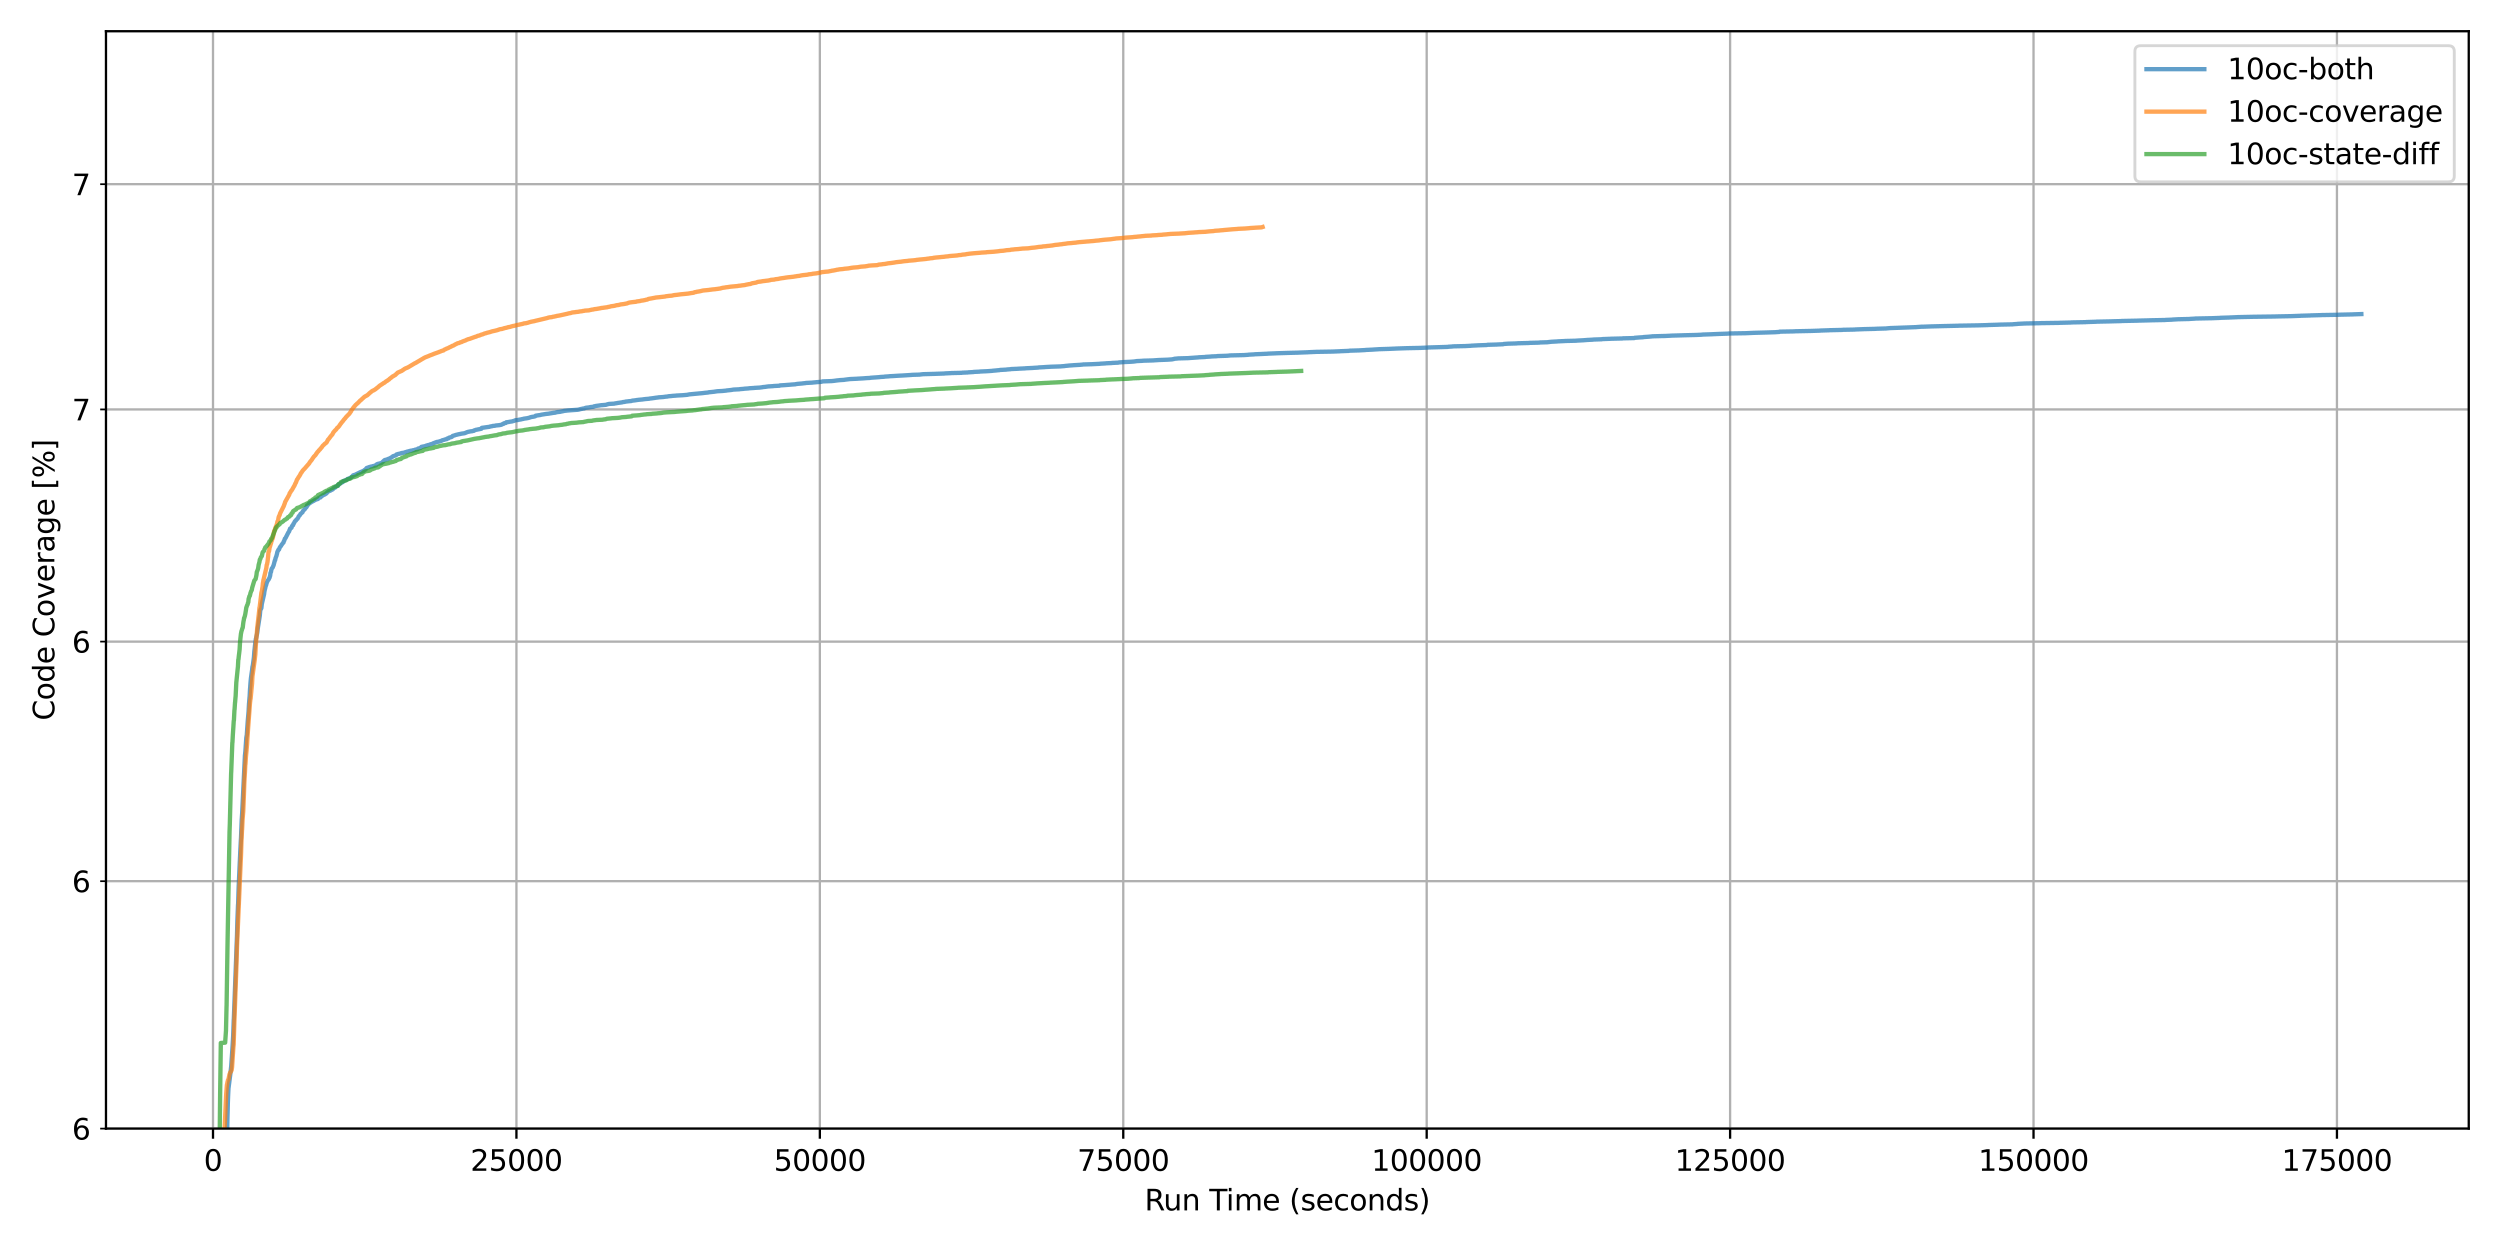 <?xml version="1.0" encoding="utf-8" standalone="no"?>
<!DOCTYPE svg PUBLIC "-//W3C//DTD SVG 1.1//EN"
  "http://www.w3.org/Graphics/SVG/1.1/DTD/svg11.dtd">
<svg xmlns:xlink="http://www.w3.org/1999/xlink" width="864pt" height="432pt" viewBox="0 0 864 432" xmlns="http://www.w3.org/2000/svg" version="1.1">
 <defs>
  <style type="text/css">*{stroke-linejoin: round; stroke-linecap: butt}</style>
 </defs>
 <g id="figure_1">
  <g id="patch_1">
   <path d="M 0 432 
L 864 432 
L 864 0 
L 0 0 
z
" style="fill: #ffffff"/>
  </g>
  <g id="axes_1">
   <g id="patch_2">
    <path d="M 36.625 390.04 
L 853.2 390.04 
L 853.2 10.8 
L 36.625 10.8 
z
" style="fill: #ffffff"/>
   </g>
   <g id="matplotlib.axis_1">
    <g id="xtick_1">
     <g id="line2d_1">
      <path d="M 73.616 390.04 
L 73.616 10.8 
" clip-path="url(#p7131a4624e)" style="fill: none; stroke: #b0b0b0; stroke-width: 0.8; stroke-linecap: square"/>
     </g>
     <g id="line2d_2">
      <defs>
       <path id="m57f41ad7b2" d="M 0 0 
L 0 3.5 
" style="stroke: #000000; stroke-width: 0.8"/>
      </defs>
      <g>
       <use xlink:href="#m57f41ad7b2" x="73.616" y="390.04" style="stroke: #000000; stroke-width: 0.8"/>
      </g>
     </g>
     <g id="text_1">
      <!-- 0 -->
      <g transform="translate(70.435 404.638) scale(0.1 -0.1)">
       <defs>
        <path id="DejaVuSans-30" d="M 2034 4250 
Q 1547 4250 1301 3770 
Q 1056 3291 1056 2328 
Q 1056 1369 1301 889 
Q 1547 409 2034 409 
Q 2525 409 2770 889 
Q 3016 1369 3016 2328 
Q 3016 3291 2770 3770 
Q 2525 4250 2034 4250 
z
M 2034 4750 
Q 2819 4750 3233 4129 
Q 3647 3509 3647 2328 
Q 3647 1150 3233 529 
Q 2819 -91 2034 -91 
Q 1250 -91 836 529 
Q 422 1150 422 2328 
Q 422 3509 836 4129 
Q 1250 4750 2034 4750 
z
" transform="scale(0.016)"/>
       </defs>
       <use xlink:href="#DejaVuSans-30"/>
      </g>
     </g>
    </g>
    <g id="xtick_2">
     <g id="line2d_3">
      <path d="M 178.478 390.04 
L 178.478 10.8 
" clip-path="url(#p7131a4624e)" style="fill: none; stroke: #b0b0b0; stroke-width: 0.8; stroke-linecap: square"/>
     </g>
     <g id="line2d_4">
      <g>
       <use xlink:href="#m57f41ad7b2" x="178.478" y="390.04" style="stroke: #000000; stroke-width: 0.8"/>
      </g>
     </g>
     <g id="text_2">
      <!-- 25000 -->
      <g transform="translate(162.572 404.638) scale(0.1 -0.1)">
       <defs>
        <path id="DejaVuSans-32" d="M 1228 531 
L 3431 531 
L 3431 0 
L 469 0 
L 469 531 
Q 828 903 1448 1529 
Q 2069 2156 2228 2338 
Q 2531 2678 2651 2914 
Q 2772 3150 2772 3378 
Q 2772 3750 2511 3984 
Q 2250 4219 1831 4219 
Q 1534 4219 1204 4116 
Q 875 4013 500 3803 
L 500 4441 
Q 881 4594 1212 4672 
Q 1544 4750 1819 4750 
Q 2544 4750 2975 4387 
Q 3406 4025 3406 3419 
Q 3406 3131 3298 2873 
Q 3191 2616 2906 2266 
Q 2828 2175 2409 1742 
Q 1991 1309 1228 531 
z
" transform="scale(0.016)"/>
        <path id="DejaVuSans-35" d="M 691 4666 
L 3169 4666 
L 3169 4134 
L 1269 4134 
L 1269 2991 
Q 1406 3038 1543 3061 
Q 1681 3084 1819 3084 
Q 2600 3084 3056 2656 
Q 3513 2228 3513 1497 
Q 3513 744 3044 326 
Q 2575 -91 1722 -91 
Q 1428 -91 1123 -41 
Q 819 9 494 109 
L 494 744 
Q 775 591 1075 516 
Q 1375 441 1709 441 
Q 2250 441 2565 725 
Q 2881 1009 2881 1497 
Q 2881 1984 2565 2268 
Q 2250 2553 1709 2553 
Q 1456 2553 1204 2497 
Q 953 2441 691 2322 
L 691 4666 
z
" transform="scale(0.016)"/>
       </defs>
       <use xlink:href="#DejaVuSans-32"/>
       <use xlink:href="#DejaVuSans-35" transform="translate(63.623 0)"/>
       <use xlink:href="#DejaVuSans-30" transform="translate(127.246 0)"/>
       <use xlink:href="#DejaVuSans-30" transform="translate(190.869 0)"/>
       <use xlink:href="#DejaVuSans-30" transform="translate(254.492 0)"/>
      </g>
     </g>
    </g>
    <g id="xtick_3">
     <g id="line2d_5">
      <path d="M 283.34 390.04 
L 283.34 10.8 
" clip-path="url(#p7131a4624e)" style="fill: none; stroke: #b0b0b0; stroke-width: 0.8; stroke-linecap: square"/>
     </g>
     <g id="line2d_6">
      <g>
       <use xlink:href="#m57f41ad7b2" x="283.34" y="390.04" style="stroke: #000000; stroke-width: 0.8"/>
      </g>
     </g>
     <g id="text_3">
      <!-- 50000 -->
      <g transform="translate(267.433 404.638) scale(0.1 -0.1)">
       <use xlink:href="#DejaVuSans-35"/>
       <use xlink:href="#DejaVuSans-30" transform="translate(63.623 0)"/>
       <use xlink:href="#DejaVuSans-30" transform="translate(127.246 0)"/>
       <use xlink:href="#DejaVuSans-30" transform="translate(190.869 0)"/>
       <use xlink:href="#DejaVuSans-30" transform="translate(254.492 0)"/>
      </g>
     </g>
    </g>
    <g id="xtick_4">
     <g id="line2d_7">
      <path d="M 388.201 390.04 
L 388.201 10.8 
" clip-path="url(#p7131a4624e)" style="fill: none; stroke: #b0b0b0; stroke-width: 0.8; stroke-linecap: square"/>
     </g>
     <g id="line2d_8">
      <g>
       <use xlink:href="#m57f41ad7b2" x="388.201" y="390.04" style="stroke: #000000; stroke-width: 0.8"/>
      </g>
     </g>
     <g id="text_4">
      <!-- 75000 -->
      <g transform="translate(372.295 404.638) scale(0.1 -0.1)">
       <defs>
        <path id="DejaVuSans-37" d="M 525 4666 
L 3525 4666 
L 3525 4397 
L 1831 0 
L 1172 0 
L 2766 4134 
L 525 4134 
L 525 4666 
z
" transform="scale(0.016)"/>
       </defs>
       <use xlink:href="#DejaVuSans-37"/>
       <use xlink:href="#DejaVuSans-35" transform="translate(63.623 0)"/>
       <use xlink:href="#DejaVuSans-30" transform="translate(127.246 0)"/>
       <use xlink:href="#DejaVuSans-30" transform="translate(190.869 0)"/>
       <use xlink:href="#DejaVuSans-30" transform="translate(254.492 0)"/>
      </g>
     </g>
    </g>
    <g id="xtick_5">
     <g id="line2d_9">
      <path d="M 493.063 390.04 
L 493.063 10.8 
" clip-path="url(#p7131a4624e)" style="fill: none; stroke: #b0b0b0; stroke-width: 0.8; stroke-linecap: square"/>
     </g>
     <g id="line2d_10">
      <g>
       <use xlink:href="#m57f41ad7b2" x="493.063" y="390.04" style="stroke: #000000; stroke-width: 0.8"/>
      </g>
     </g>
     <g id="text_5">
      <!-- 100000 -->
      <g transform="translate(473.975 404.638) scale(0.1 -0.1)">
       <defs>
        <path id="DejaVuSans-31" d="M 794 531 
L 1825 531 
L 1825 4091 
L 703 3866 
L 703 4441 
L 1819 4666 
L 2450 4666 
L 2450 531 
L 3481 531 
L 3481 0 
L 794 0 
L 794 531 
z
" transform="scale(0.016)"/>
       </defs>
       <use xlink:href="#DejaVuSans-31"/>
       <use xlink:href="#DejaVuSans-30" transform="translate(63.623 0)"/>
       <use xlink:href="#DejaVuSans-30" transform="translate(127.246 0)"/>
       <use xlink:href="#DejaVuSans-30" transform="translate(190.869 0)"/>
       <use xlink:href="#DejaVuSans-30" transform="translate(254.492 0)"/>
       <use xlink:href="#DejaVuSans-30" transform="translate(318.115 0)"/>
      </g>
     </g>
    </g>
    <g id="xtick_6">
     <g id="line2d_11">
      <path d="M 597.925 390.04 
L 597.925 10.8 
" clip-path="url(#p7131a4624e)" style="fill: none; stroke: #b0b0b0; stroke-width: 0.8; stroke-linecap: square"/>
     </g>
     <g id="line2d_12">
      <g>
       <use xlink:href="#m57f41ad7b2" x="597.925" y="390.04" style="stroke: #000000; stroke-width: 0.8"/>
      </g>
     </g>
     <g id="text_6">
      <!-- 125000 -->
      <g transform="translate(578.837 404.638) scale(0.1 -0.1)">
       <use xlink:href="#DejaVuSans-31"/>
       <use xlink:href="#DejaVuSans-32" transform="translate(63.623 0)"/>
       <use xlink:href="#DejaVuSans-35" transform="translate(127.246 0)"/>
       <use xlink:href="#DejaVuSans-30" transform="translate(190.869 0)"/>
       <use xlink:href="#DejaVuSans-30" transform="translate(254.492 0)"/>
       <use xlink:href="#DejaVuSans-30" transform="translate(318.115 0)"/>
      </g>
     </g>
    </g>
    <g id="xtick_7">
     <g id="line2d_13">
      <path d="M 702.786 390.04 
L 702.786 10.8 
" clip-path="url(#p7131a4624e)" style="fill: none; stroke: #b0b0b0; stroke-width: 0.8; stroke-linecap: square"/>
     </g>
     <g id="line2d_14">
      <g>
       <use xlink:href="#m57f41ad7b2" x="702.786" y="390.04" style="stroke: #000000; stroke-width: 0.8"/>
      </g>
     </g>
     <g id="text_7">
      <!-- 150000 -->
      <g transform="translate(683.699 404.638) scale(0.1 -0.1)">
       <use xlink:href="#DejaVuSans-31"/>
       <use xlink:href="#DejaVuSans-35" transform="translate(63.623 0)"/>
       <use xlink:href="#DejaVuSans-30" transform="translate(127.246 0)"/>
       <use xlink:href="#DejaVuSans-30" transform="translate(190.869 0)"/>
       <use xlink:href="#DejaVuSans-30" transform="translate(254.492 0)"/>
       <use xlink:href="#DejaVuSans-30" transform="translate(318.115 0)"/>
      </g>
     </g>
    </g>
    <g id="xtick_8">
     <g id="line2d_15">
      <path d="M 807.648 390.04 
L 807.648 10.8 
" clip-path="url(#p7131a4624e)" style="fill: none; stroke: #b0b0b0; stroke-width: 0.8; stroke-linecap: square"/>
     </g>
     <g id="line2d_16">
      <g>
       <use xlink:href="#m57f41ad7b2" x="807.648" y="390.04" style="stroke: #000000; stroke-width: 0.8"/>
      </g>
     </g>
     <g id="text_8">
      <!-- 175000 -->
      <g transform="translate(788.56 404.638) scale(0.1 -0.1)">
       <use xlink:href="#DejaVuSans-31"/>
       <use xlink:href="#DejaVuSans-37" transform="translate(63.623 0)"/>
       <use xlink:href="#DejaVuSans-35" transform="translate(127.246 0)"/>
       <use xlink:href="#DejaVuSans-30" transform="translate(190.869 0)"/>
       <use xlink:href="#DejaVuSans-30" transform="translate(254.492 0)"/>
       <use xlink:href="#DejaVuSans-30" transform="translate(318.115 0)"/>
      </g>
     </g>
    </g>
    <g id="text_9">
     <!-- Run Time (seconds) -->
     <g transform="translate(395.575 418.317) scale(0.1 -0.1)">
      <defs>
       <path id="DejaVuSans-52" d="M 2841 2188 
Q 3044 2119 3236 1894 
Q 3428 1669 3622 1275 
L 4263 0 
L 3584 0 
L 2988 1197 
Q 2756 1666 2539 1819 
Q 2322 1972 1947 1972 
L 1259 1972 
L 1259 0 
L 628 0 
L 628 4666 
L 2053 4666 
Q 2853 4666 3247 4331 
Q 3641 3997 3641 3322 
Q 3641 2881 3436 2590 
Q 3231 2300 2841 2188 
z
M 1259 4147 
L 1259 2491 
L 2053 2491 
Q 2509 2491 2742 2702 
Q 2975 2913 2975 3322 
Q 2975 3731 2742 3939 
Q 2509 4147 2053 4147 
L 1259 4147 
z
" transform="scale(0.016)"/>
       <path id="DejaVuSans-75" d="M 544 1381 
L 544 3500 
L 1119 3500 
L 1119 1403 
Q 1119 906 1312 657 
Q 1506 409 1894 409 
Q 2359 409 2629 706 
Q 2900 1003 2900 1516 
L 2900 3500 
L 3475 3500 
L 3475 0 
L 2900 0 
L 2900 538 
Q 2691 219 2414 64 
Q 2138 -91 1772 -91 
Q 1169 -91 856 284 
Q 544 659 544 1381 
z
M 1991 3584 
L 1991 3584 
z
" transform="scale(0.016)"/>
       <path id="DejaVuSans-6e" d="M 3513 2113 
L 3513 0 
L 2938 0 
L 2938 2094 
Q 2938 2591 2744 2837 
Q 2550 3084 2163 3084 
Q 1697 3084 1428 2787 
Q 1159 2491 1159 1978 
L 1159 0 
L 581 0 
L 581 3500 
L 1159 3500 
L 1159 2956 
Q 1366 3272 1645 3428 
Q 1925 3584 2291 3584 
Q 2894 3584 3203 3211 
Q 3513 2838 3513 2113 
z
" transform="scale(0.016)"/>
       <path id="DejaVuSans-20" transform="scale(0.016)"/>
       <path id="DejaVuSans-54" d="M -19 4666 
L 3928 4666 
L 3928 4134 
L 2272 4134 
L 2272 0 
L 1638 0 
L 1638 4134 
L -19 4134 
L -19 4666 
z
" transform="scale(0.016)"/>
       <path id="DejaVuSans-69" d="M 603 3500 
L 1178 3500 
L 1178 0 
L 603 0 
L 603 3500 
z
M 603 4863 
L 1178 4863 
L 1178 4134 
L 603 4134 
L 603 4863 
z
" transform="scale(0.016)"/>
       <path id="DejaVuSans-6d" d="M 3328 2828 
Q 3544 3216 3844 3400 
Q 4144 3584 4550 3584 
Q 5097 3584 5394 3201 
Q 5691 2819 5691 2113 
L 5691 0 
L 5113 0 
L 5113 2094 
Q 5113 2597 4934 2840 
Q 4756 3084 4391 3084 
Q 3944 3084 3684 2787 
Q 3425 2491 3425 1978 
L 3425 0 
L 2847 0 
L 2847 2094 
Q 2847 2600 2669 2842 
Q 2491 3084 2119 3084 
Q 1678 3084 1418 2786 
Q 1159 2488 1159 1978 
L 1159 0 
L 581 0 
L 581 3500 
L 1159 3500 
L 1159 2956 
Q 1356 3278 1631 3431 
Q 1906 3584 2284 3584 
Q 2666 3584 2933 3390 
Q 3200 3197 3328 2828 
z
" transform="scale(0.016)"/>
       <path id="DejaVuSans-65" d="M 3597 1894 
L 3597 1613 
L 953 1613 
Q 991 1019 1311 708 
Q 1631 397 2203 397 
Q 2534 397 2845 478 
Q 3156 559 3463 722 
L 3463 178 
Q 3153 47 2828 -22 
Q 2503 -91 2169 -91 
Q 1331 -91 842 396 
Q 353 884 353 1716 
Q 353 2575 817 3079 
Q 1281 3584 2069 3584 
Q 2775 3584 3186 3129 
Q 3597 2675 3597 1894 
z
M 3022 2063 
Q 3016 2534 2758 2815 
Q 2500 3097 2075 3097 
Q 1594 3097 1305 2825 
Q 1016 2553 972 2059 
L 3022 2063 
z
" transform="scale(0.016)"/>
       <path id="DejaVuSans-28" d="M 1984 4856 
Q 1566 4138 1362 3434 
Q 1159 2731 1159 2009 
Q 1159 1288 1364 580 
Q 1569 -128 1984 -844 
L 1484 -844 
Q 1016 -109 783 600 
Q 550 1309 550 2009 
Q 550 2706 781 3412 
Q 1013 4119 1484 4856 
L 1984 4856 
z
" transform="scale(0.016)"/>
       <path id="DejaVuSans-73" d="M 2834 3397 
L 2834 2853 
Q 2591 2978 2328 3040 
Q 2066 3103 1784 3103 
Q 1356 3103 1142 2972 
Q 928 2841 928 2578 
Q 928 2378 1081 2264 
Q 1234 2150 1697 2047 
L 1894 2003 
Q 2506 1872 2764 1633 
Q 3022 1394 3022 966 
Q 3022 478 2636 193 
Q 2250 -91 1575 -91 
Q 1294 -91 989 -36 
Q 684 19 347 128 
L 347 722 
Q 666 556 975 473 
Q 1284 391 1588 391 
Q 1994 391 2212 530 
Q 2431 669 2431 922 
Q 2431 1156 2273 1281 
Q 2116 1406 1581 1522 
L 1381 1569 
Q 847 1681 609 1914 
Q 372 2147 372 2553 
Q 372 3047 722 3315 
Q 1072 3584 1716 3584 
Q 2034 3584 2315 3537 
Q 2597 3491 2834 3397 
z
" transform="scale(0.016)"/>
       <path id="DejaVuSans-63" d="M 3122 3366 
L 3122 2828 
Q 2878 2963 2633 3030 
Q 2388 3097 2138 3097 
Q 1578 3097 1268 2742 
Q 959 2388 959 1747 
Q 959 1106 1268 751 
Q 1578 397 2138 397 
Q 2388 397 2633 464 
Q 2878 531 3122 666 
L 3122 134 
Q 2881 22 2623 -34 
Q 2366 -91 2075 -91 
Q 1284 -91 818 406 
Q 353 903 353 1747 
Q 353 2603 823 3093 
Q 1294 3584 2113 3584 
Q 2378 3584 2631 3529 
Q 2884 3475 3122 3366 
z
" transform="scale(0.016)"/>
       <path id="DejaVuSans-6f" d="M 1959 3097 
Q 1497 3097 1228 2736 
Q 959 2375 959 1747 
Q 959 1119 1226 758 
Q 1494 397 1959 397 
Q 2419 397 2687 759 
Q 2956 1122 2956 1747 
Q 2956 2369 2687 2733 
Q 2419 3097 1959 3097 
z
M 1959 3584 
Q 2709 3584 3137 3096 
Q 3566 2609 3566 1747 
Q 3566 888 3137 398 
Q 2709 -91 1959 -91 
Q 1206 -91 779 398 
Q 353 888 353 1747 
Q 353 2609 779 3096 
Q 1206 3584 1959 3584 
z
" transform="scale(0.016)"/>
       <path id="DejaVuSans-64" d="M 2906 2969 
L 2906 4863 
L 3481 4863 
L 3481 0 
L 2906 0 
L 2906 525 
Q 2725 213 2448 61 
Q 2172 -91 1784 -91 
Q 1150 -91 751 415 
Q 353 922 353 1747 
Q 353 2572 751 3078 
Q 1150 3584 1784 3584 
Q 2172 3584 2448 3432 
Q 2725 3281 2906 2969 
z
M 947 1747 
Q 947 1113 1208 752 
Q 1469 391 1925 391 
Q 2381 391 2643 752 
Q 2906 1113 2906 1747 
Q 2906 2381 2643 2742 
Q 2381 3103 1925 3103 
Q 1469 3103 1208 2742 
Q 947 2381 947 1747 
z
" transform="scale(0.016)"/>
       <path id="DejaVuSans-29" d="M 513 4856 
L 1013 4856 
Q 1481 4119 1714 3412 
Q 1947 2706 1947 2009 
Q 1947 1309 1714 600 
Q 1481 -109 1013 -844 
L 513 -844 
Q 928 -128 1133 580 
Q 1338 1288 1338 2009 
Q 1338 2731 1133 3434 
Q 928 4138 513 4856 
z
" transform="scale(0.016)"/>
      </defs>
      <use xlink:href="#DejaVuSans-52"/>
      <use xlink:href="#DejaVuSans-75" transform="translate(64.982 0)"/>
      <use xlink:href="#DejaVuSans-6e" transform="translate(128.361 0)"/>
      <use xlink:href="#DejaVuSans-20" transform="translate(191.74 0)"/>
      <use xlink:href="#DejaVuSans-54" transform="translate(223.527 0)"/>
      <use xlink:href="#DejaVuSans-69" transform="translate(281.486 0)"/>
      <use xlink:href="#DejaVuSans-6d" transform="translate(309.27 0)"/>
      <use xlink:href="#DejaVuSans-65" transform="translate(406.682 0)"/>
      <use xlink:href="#DejaVuSans-20" transform="translate(468.205 0)"/>
      <use xlink:href="#DejaVuSans-28" transform="translate(499.992 0)"/>
      <use xlink:href="#DejaVuSans-73" transform="translate(539.006 0)"/>
      <use xlink:href="#DejaVuSans-65" transform="translate(591.105 0)"/>
      <use xlink:href="#DejaVuSans-63" transform="translate(652.629 0)"/>
      <use xlink:href="#DejaVuSans-6f" transform="translate(707.609 0)"/>
      <use xlink:href="#DejaVuSans-6e" transform="translate(768.791 0)"/>
      <use xlink:href="#DejaVuSans-64" transform="translate(832.17 0)"/>
      <use xlink:href="#DejaVuSans-73" transform="translate(895.646 0)"/>
      <use xlink:href="#DejaVuSans-29" transform="translate(947.746 0)"/>
     </g>
    </g>
   </g>
   <g id="matplotlib.axis_2">
    <g id="ytick_1">
     <g id="line2d_17">
      <path d="M 36.625 390.04 
L 853.2 390.04 
" clip-path="url(#p7131a4624e)" style="fill: none; stroke: #b0b0b0; stroke-width: 0.8; stroke-linecap: square"/>
     </g>
     <g id="line2d_18">
      <defs>
       <path id="m88cf5afd8a" d="M 0 0 
L -2 0 
" style="stroke: #000000; stroke-width: 0.6"/>
      </defs>
      <g>
       <use xlink:href="#m88cf5afd8a" x="36.625" y="390.04" style="stroke: #000000; stroke-width: 0.6"/>
      </g>
     </g>
     <g id="text_10">
      <!-- 6 -->
      <g transform="translate(24.863 393.839) scale(0.1 -0.1)">
       <defs>
        <path id="DejaVuSans-36" d="M 2113 2584 
Q 1688 2584 1439 2293 
Q 1191 2003 1191 1497 
Q 1191 994 1439 701 
Q 1688 409 2113 409 
Q 2538 409 2786 701 
Q 3034 994 3034 1497 
Q 3034 2003 2786 2293 
Q 2538 2584 2113 2584 
z
M 3366 4563 
L 3366 3988 
Q 3128 4100 2886 4159 
Q 2644 4219 2406 4219 
Q 1781 4219 1451 3797 
Q 1122 3375 1075 2522 
Q 1259 2794 1537 2939 
Q 1816 3084 2150 3084 
Q 2853 3084 3261 2657 
Q 3669 2231 3669 1497 
Q 3669 778 3244 343 
Q 2819 -91 2113 -91 
Q 1303 -91 875 529 
Q 447 1150 447 2328 
Q 447 3434 972 4092 
Q 1497 4750 2381 4750 
Q 2619 4750 2861 4703 
Q 3103 4656 3366 4563 
z
" transform="scale(0.016)"/>
       </defs>
       <use xlink:href="#DejaVuSans-36"/>
      </g>
     </g>
    </g>
    <g id="ytick_2">
     <g id="line2d_19">
      <path d="M 36.625 304.534 
L 853.2 304.534 
" clip-path="url(#p7131a4624e)" style="fill: none; stroke: #b0b0b0; stroke-width: 0.8; stroke-linecap: square"/>
     </g>
     <g id="line2d_20">
      <g>
       <use xlink:href="#m88cf5afd8a" x="36.625" y="304.534" style="stroke: #000000; stroke-width: 0.6"/>
      </g>
     </g>
     <g id="text_11">
      <!-- 6 -->
      <g transform="translate(24.863 308.333) scale(0.1 -0.1)">
       <use xlink:href="#DejaVuSans-36"/>
      </g>
     </g>
    </g>
    <g id="ytick_3">
     <g id="line2d_21">
      <path d="M 36.625 221.743 
L 853.2 221.743 
" clip-path="url(#p7131a4624e)" style="fill: none; stroke: #b0b0b0; stroke-width: 0.8; stroke-linecap: square"/>
     </g>
     <g id="line2d_22">
      <g>
       <use xlink:href="#m88cf5afd8a" x="36.625" y="221.743" style="stroke: #000000; stroke-width: 0.6"/>
      </g>
     </g>
     <g id="text_12">
      <!-- 6 -->
      <g transform="translate(24.863 225.543) scale(0.1 -0.1)">
       <use xlink:href="#DejaVuSans-36"/>
      </g>
     </g>
    </g>
    <g id="ytick_4">
     <g id="line2d_23">
      <path d="M 36.625 141.5 
L 853.2 141.5 
" clip-path="url(#p7131a4624e)" style="fill: none; stroke: #b0b0b0; stroke-width: 0.8; stroke-linecap: square"/>
     </g>
     <g id="line2d_24">
      <g>
       <use xlink:href="#m88cf5afd8a" x="36.625" y="141.5" style="stroke: #000000; stroke-width: 0.6"/>
      </g>
     </g>
     <g id="text_13">
      <!-- 7 -->
      <g transform="translate(24.863 145.299) scale(0.1 -0.1)">
       <use xlink:href="#DejaVuSans-37"/>
      </g>
     </g>
    </g>
    <g id="ytick_5">
     <g id="line2d_25">
      <path d="M 36.625 63.653 
L 853.2 63.653 
" clip-path="url(#p7131a4624e)" style="fill: none; stroke: #b0b0b0; stroke-width: 0.8; stroke-linecap: square"/>
     </g>
     <g id="line2d_26">
      <g>
       <use xlink:href="#m88cf5afd8a" x="36.625" y="63.653" style="stroke: #000000; stroke-width: 0.6"/>
      </g>
     </g>
     <g id="text_14">
      <!-- 7 -->
      <g transform="translate(24.863 67.452) scale(0.1 -0.1)">
       <use xlink:href="#DejaVuSans-37"/>
      </g>
     </g>
    </g>
    <g id="text_15">
     <!-- Code Coverage [%] -->
     <g transform="translate(18.783 249.009) rotate(-90) scale(0.1 -0.1)">
      <defs>
       <path id="DejaVuSans-43" d="M 4122 4306 
L 4122 3641 
Q 3803 3938 3442 4084 
Q 3081 4231 2675 4231 
Q 1875 4231 1450 3742 
Q 1025 3253 1025 2328 
Q 1025 1406 1450 917 
Q 1875 428 2675 428 
Q 3081 428 3442 575 
Q 3803 722 4122 1019 
L 4122 359 
Q 3791 134 3420 21 
Q 3050 -91 2638 -91 
Q 1578 -91 968 557 
Q 359 1206 359 2328 
Q 359 3453 968 4101 
Q 1578 4750 2638 4750 
Q 3056 4750 3426 4639 
Q 3797 4528 4122 4306 
z
" transform="scale(0.016)"/>
       <path id="DejaVuSans-76" d="M 191 3500 
L 800 3500 
L 1894 563 
L 2988 3500 
L 3597 3500 
L 2284 0 
L 1503 0 
L 191 3500 
z
" transform="scale(0.016)"/>
       <path id="DejaVuSans-72" d="M 2631 2963 
Q 2534 3019 2420 3045 
Q 2306 3072 2169 3072 
Q 1681 3072 1420 2755 
Q 1159 2438 1159 1844 
L 1159 0 
L 581 0 
L 581 3500 
L 1159 3500 
L 1159 2956 
Q 1341 3275 1631 3429 
Q 1922 3584 2338 3584 
Q 2397 3584 2469 3576 
Q 2541 3569 2628 3553 
L 2631 2963 
z
" transform="scale(0.016)"/>
       <path id="DejaVuSans-61" d="M 2194 1759 
Q 1497 1759 1228 1600 
Q 959 1441 959 1056 
Q 959 750 1161 570 
Q 1363 391 1709 391 
Q 2188 391 2477 730 
Q 2766 1069 2766 1631 
L 2766 1759 
L 2194 1759 
z
M 3341 1997 
L 3341 0 
L 2766 0 
L 2766 531 
Q 2569 213 2275 61 
Q 1981 -91 1556 -91 
Q 1019 -91 701 211 
Q 384 513 384 1019 
Q 384 1609 779 1909 
Q 1175 2209 1959 2209 
L 2766 2209 
L 2766 2266 
Q 2766 2663 2505 2880 
Q 2244 3097 1772 3097 
Q 1472 3097 1187 3025 
Q 903 2953 641 2809 
L 641 3341 
Q 956 3463 1253 3523 
Q 1550 3584 1831 3584 
Q 2591 3584 2966 3190 
Q 3341 2797 3341 1997 
z
" transform="scale(0.016)"/>
       <path id="DejaVuSans-67" d="M 2906 1791 
Q 2906 2416 2648 2759 
Q 2391 3103 1925 3103 
Q 1463 3103 1205 2759 
Q 947 2416 947 1791 
Q 947 1169 1205 825 
Q 1463 481 1925 481 
Q 2391 481 2648 825 
Q 2906 1169 2906 1791 
z
M 3481 434 
Q 3481 -459 3084 -895 
Q 2688 -1331 1869 -1331 
Q 1566 -1331 1297 -1286 
Q 1028 -1241 775 -1147 
L 775 -588 
Q 1028 -725 1275 -790 
Q 1522 -856 1778 -856 
Q 2344 -856 2625 -561 
Q 2906 -266 2906 331 
L 2906 616 
Q 2728 306 2450 153 
Q 2172 0 1784 0 
Q 1141 0 747 490 
Q 353 981 353 1791 
Q 353 2603 747 3093 
Q 1141 3584 1784 3584 
Q 2172 3584 2450 3431 
Q 2728 3278 2906 2969 
L 2906 3500 
L 3481 3500 
L 3481 434 
z
" transform="scale(0.016)"/>
       <path id="DejaVuSans-5b" d="M 550 4863 
L 1875 4863 
L 1875 4416 
L 1125 4416 
L 1125 -397 
L 1875 -397 
L 1875 -844 
L 550 -844 
L 550 4863 
z
" transform="scale(0.016)"/>
       <path id="DejaVuSans-25" d="M 4653 2053 
Q 4381 2053 4226 1822 
Q 4072 1591 4072 1178 
Q 4072 772 4226 539 
Q 4381 306 4653 306 
Q 4919 306 5073 539 
Q 5228 772 5228 1178 
Q 5228 1588 5073 1820 
Q 4919 2053 4653 2053 
z
M 4653 2450 
Q 5147 2450 5437 2106 
Q 5728 1763 5728 1178 
Q 5728 594 5436 251 
Q 5144 -91 4653 -91 
Q 4153 -91 3862 251 
Q 3572 594 3572 1178 
Q 3572 1766 3864 2108 
Q 4156 2450 4653 2450 
z
M 1428 4353 
Q 1159 4353 1004 4120 
Q 850 3888 850 3481 
Q 850 3069 1003 2837 
Q 1156 2606 1428 2606 
Q 1700 2606 1854 2837 
Q 2009 3069 2009 3481 
Q 2009 3884 1853 4118 
Q 1697 4353 1428 4353 
z
M 4250 4750 
L 4750 4750 
L 1831 -91 
L 1331 -91 
L 4250 4750 
z
M 1428 4750 
Q 1922 4750 2215 4408 
Q 2509 4066 2509 3481 
Q 2509 2891 2217 2550 
Q 1925 2209 1428 2209 
Q 931 2209 642 2551 
Q 353 2894 353 3481 
Q 353 4063 643 4406 
Q 934 4750 1428 4750 
z
" transform="scale(0.016)"/>
       <path id="DejaVuSans-5d" d="M 1947 4863 
L 1947 -844 
L 622 -844 
L 622 -397 
L 1369 -397 
L 1369 4416 
L 622 4416 
L 622 4863 
L 1947 4863 
z
" transform="scale(0.016)"/>
      </defs>
      <use xlink:href="#DejaVuSans-43"/>
      <use xlink:href="#DejaVuSans-6f" transform="translate(69.824 0)"/>
      <use xlink:href="#DejaVuSans-64" transform="translate(131.006 0)"/>
      <use xlink:href="#DejaVuSans-65" transform="translate(194.482 0)"/>
      <use xlink:href="#DejaVuSans-20" transform="translate(256.006 0)"/>
      <use xlink:href="#DejaVuSans-43" transform="translate(287.793 0)"/>
      <use xlink:href="#DejaVuSans-6f" transform="translate(357.617 0)"/>
      <use xlink:href="#DejaVuSans-76" transform="translate(418.799 0)"/>
      <use xlink:href="#DejaVuSans-65" transform="translate(477.979 0)"/>
      <use xlink:href="#DejaVuSans-72" transform="translate(539.502 0)"/>
      <use xlink:href="#DejaVuSans-61" transform="translate(580.615 0)"/>
      <use xlink:href="#DejaVuSans-67" transform="translate(641.895 0)"/>
      <use xlink:href="#DejaVuSans-65" transform="translate(705.371 0)"/>
      <use xlink:href="#DejaVuSans-20" transform="translate(766.895 0)"/>
      <use xlink:href="#DejaVuSans-5b" transform="translate(798.682 0)"/>
      <use xlink:href="#DejaVuSans-25" transform="translate(837.695 0)"/>
      <use xlink:href="#DejaVuSans-5d" transform="translate(932.715 0)"/>
     </g>
    </g>
   </g>
   <g id="line2d_27">
    <path d="M 77.768 433 
L 78.163 411.025 
L 78.197 409.193 
L 78.402 397.932 
L 78.41 397.874 
L 78.44 394.521 
L 78.599 386.647 
L 78.754 380.914 
L 78.834 378.69 
L 78.96 376.157 
L 79.698 370.444 
L 79.837 369.032 
L 79.9 368.55 
L 80.348 362.009 
L 80.487 359.681 
L 80.587 357.883 
L 80.78 352.444 
L 80.806 352.325 
L 81.896 323.53 
L 82.03 318.456 
L 82.257 312.669 
L 82.286 312.645 
L 82.475 306.658 
L 82.488 306.382 
L 83.096 293.025 
L 83.117 292.738 
L 83.251 290.194 
L 83.289 289.523 
L 83.528 283.46 
L 83.696 280.908 
L 84.656 260.938 
L 84.677 260.839 
L 84.807 259.617 
L 85.117 255.043 
L 85.168 254.702 
L 85.294 254.001 
L 85.415 252.142 
L 85.612 249.373 
L 85.705 248.238 
L 85.847 246.618 
L 85.906 245.962 
L 86.053 243.169 
L 86.061 243.167 
L 86.267 240.709 
L 86.275 240.707 
L 86.409 238.048 
L 86.426 238.046 
L 86.569 235.998 
L 86.59 235.769 
L 86.724 234.354 
L 87.022 232.226 
L 87.118 231.6 
L 87.244 230.465 
L 87.269 230.437 
L 87.412 229.716 
L 87.605 228.304 
L 87.739 227.285 
L 87.747 227.261 
L 87.903 225.075 
L 88.012 224.223 
L 88.133 222.968 
L 88.146 222.911 
L 88.272 221.987 
L 88.284 221.987 
L 88.418 220.844 
L 88.561 220.389 
L 88.679 219.752 
L 88.7 219.712 
L 88.821 219.136 
L 88.901 218.689 
L 89.064 217.33 
L 89.798 212.687 
L 89.941 211.004 
L 89.954 210.992 
L 90.071 210.614 
L 90.222 210.388 
L 90.331 210.145 
L 90.47 208.783 
L 91.267 205.356 
L 91.397 204.276 
L 91.426 204.259 
L 91.548 203.633 
L 91.627 203.445 
L 91.753 202.762 
L 91.803 202.691 
L 91.933 202.183 
L 91.992 202.146 
L 92.114 201.6 
L 92.504 200.673 
L 92.584 200.586 
L 92.705 200.429 
L 92.802 200.347 
L 92.953 200.025 
L 93.188 199.566 
L 93.309 199.04 
L 93.36 199.016 
L 93.485 197.926 
L 93.649 197.731 
L 93.771 196.961 
L 93.951 196.445 
L 94.006 196.353 
L 94.127 196.236 
L 94.232 196.137 
L 94.446 195.565 
L 94.526 195.454 
L 94.995 193.641 
L 95.088 193.625 
L 95.209 192.964 
L 95.549 192.085 
L 95.667 191.576 
L 95.708 191.49 
L 95.851 190.742 
L 95.885 190.688 
L 95.998 190.435 
L 96.073 190.389 
L 96.195 190.021 
L 96.426 189.927 
L 96.64 189.286 
L 96.715 189.197 
L 96.937 188.832 
L 97.093 188.733 
L 97.26 188.385 
L 97.919 187.496 
L 97.982 187.486 
L 98.108 186.997 
L 98.204 186.916 
L 98.322 186.588 
L 98.326 186.588 
L 98.447 186.16 
L 98.624 186.053 
L 99.664 184.001 
L 99.916 183.697 
L 100.05 183.186 
L 100.129 183.143 
L 100.243 182.686 
L 100.478 182.576 
L 100.729 182.406 
L 100.905 181.848 
L 100.943 181.831 
L 101.065 181.591 
L 101.287 181.5 
L 101.405 181.035 
L 101.543 180.94 
L 101.887 180.217 
L 101.962 180.121 
L 102.092 180.002 
L 102.269 179.899 
L 102.386 179.615 
L 102.55 179.505 
L 102.692 179.361 
L 102.822 179.288 
L 102.936 179.02 
L 103.053 178.922 
L 103.212 178.47 
L 103.443 178.225 
L 103.586 178.106 
L 103.611 178.057 
L 103.724 177.838 
L 103.753 177.834 
L 103.875 177.568 
L 104.043 177.493 
L 104.156 177.367 
L 104.282 177.26 
L 104.467 177.071 
L 104.55 177.027 
L 104.676 176.64 
L 104.785 176.54 
L 104.915 176.363 
L 105.062 176.254 
L 105.087 176.24 
L 105.209 176.028 
L 105.368 175.951 
L 105.482 175.741 
L 105.532 175.697 
L 105.645 175.497 
L 105.796 175.392 
L 106.002 175.166 
L 106.119 174.694 
L 106.329 174.587 
L 106.45 174.445 
L 106.601 174.354 
L 106.715 174.112 
L 106.845 174.009 
L 106.979 173.884 
L 107.172 173.777 
L 107.403 173.684 
L 107.495 173.593 
L 107.617 173.509 
L 107.772 173.4 
L 108.002 173.307 
L 108.191 173.2 
L 108.439 173.09 
L 108.569 172.988 
L 108.711 172.897 
L 108.921 172.799 
L 109.043 172.727 
L 109.299 172.63 
L 109.424 172.574 
L 109.559 172.539 
L 109.894 172.446 
L 110.033 172.197 
L 110.196 172.102 
L 110.326 172.041 
L 110.494 171.974 
L 110.758 171.906 
L 110.876 171.669 
L 111.115 171.567 
L 111.245 171.444 
L 111.4 171.337 
L 111.526 171.225 
L 111.727 171.132 
L 111.849 171.03 
L 112.109 170.949 
L 112.222 170.902 
L 112.885 170.477 
L 113.006 170.233 
L 113.145 170.135 
L 113.283 169.998 
L 113.43 169.905 
L 113.552 169.791 
L 113.82 169.689 
L 113.967 169.633 
L 114.256 169.533 
L 114.412 169.382 
L 114.705 169.278 
L 114.852 169.203 
L 115.099 169.034 
L 115.276 168.718 
L 115.548 168.609 
L 115.842 168.497 
L 115.955 168.233 
L 116.182 168.128 
L 116.341 168.042 
L 116.513 167.938 
L 116.681 167.868 
L 116.891 167.812 
L 117.008 167.415 
L 117.121 167.332 
L 117.243 167.258 
L 118.505 166.559 
L 118.614 166.257 
L 119.537 165.928 
L 119.655 165.847 
L 119.814 165.742 
L 120.003 165.673 
L 120.145 165.506 
L 120.275 165.473 
L 120.666 165.39 
L 120.787 165.269 
L 121.337 165.014 
L 121.496 164.787 
L 121.744 164.68 
L 121.869 164.592 
L 121.886 164.589 
L 122.012 164.297 
L 122.322 164.184 
L 122.717 164.075 
L 124.743 163.08 
L 125.128 162.974 
L 125.258 162.872 
L 125.422 162.812 
L 125.779 162.703 
L 125.808 162.672 
L 125.921 162.466 
L 126.139 162.381 
L 126.261 162.262 
L 126.383 162.202 
L 126.496 162.005 
L 126.571 161.994 
L 126.68 161.767 
L 126.919 161.674 
L 127.045 161.632 
L 127.356 161.54 
L 127.486 161.456 
L 127.901 161.347 
L 128.115 161.273 
L 128.601 161.197 
L 128.723 161.127 
L 129.252 161.021 
L 129.768 160.861 
L 129.969 160.801 
L 130.082 160.551 
L 130.313 160.454 
L 130.468 160.34 
L 130.921 160.248 
L 131.043 160.208 
L 131.16 160.19 
L 131.546 160.083 
L 131.701 160.037 
L 131.852 159.963 
L 131.97 159.889 
L 132.93 158.993 
L 133.459 158.891 
L 133.58 158.831 
L 133.933 158.732 
L 134.063 158.641 
L 134.377 158.533 
L 134.528 158.491 
L 134.717 158.385 
L 134.839 158.325 
L 135.388 158.008 
L 135.556 157.906 
L 135.673 157.834 
L 135.799 157.679 
L 136.185 157.568 
L 136.403 157.492 
L 136.672 157.39 
L 136.793 157.344 
L 136.894 157.323 
L 137.007 157.076 
L 137.397 156.967 
L 137.62 156.886 
L 138.194 156.775 
L 138.786 156.574 
L 139.532 156.465 
L 139.725 156.414 
L 139.989 156.313 
L 140.132 156.26 
L 140.564 156.16 
L 140.694 156.079 
L 141.206 155.987 
L 141.332 155.927 
L 141.764 155.818 
L 141.906 155.772 
L 142.506 155.7 
L 142.628 155.631 
L 143.253 155.534 
L 143.429 155.414 
L 144.108 155.307 
L 144.251 155.261 
L 144.352 155.22 
L 144.465 155.028 
L 144.905 154.94 
L 145.023 154.887 
L 145.384 154.776 
L 145.618 154.446 
L 146.105 154.337 
L 146.243 154.309 
L 146.856 154.206 
L 146.977 154.148 
L 147.2 154.044 
L 147.326 154.009 
L 147.707 153.898 
L 147.879 153.827 
L 148.198 153.776 
L 148.504 153.688 
L 148.626 153.624 
L 148.781 153.55 
L 149.255 153.453 
L 149.372 153.393 
L 149.603 153.282 
L 149.746 153.192 
L 150.081 153.09 
L 150.199 153.021 
L 150.501 152.912 
L 150.673 152.887 
L 150.752 152.82 
L 150.862 152.76 
L 151.528 152.652 
L 151.684 152.605 
L 152.007 152.515 
L 152.124 152.465 
L 152.564 152.363 
L 152.741 152.199 
L 153.131 152.093 
L 153.366 152.04 
L 153.668 151.934 
L 153.781 151.89 
L 154.196 151.793 
L 154.33 151.768 
L 154.393 151.765 
L 154.507 151.574 
L 154.997 151.491 
L 155.111 151.292 
L 155.287 151.235 
L 155.635 151.14 
L 155.752 151.112 
L 156.079 151.009 
L 156.197 150.942 
L 156.226 150.93 
L 156.335 150.73 
L 156.528 150.628 
L 156.658 150.591 
L 157.065 150.487 
L 157.195 150.427 
L 157.489 150.326 
L 157.619 150.289 
L 157.988 150.211 
L 158.395 150.102 
L 158.625 150.054 
L 159.242 149.943 
L 159.368 149.89 
L 160.165 149.779 
L 160.467 149.736 
L 160.807 149.625 
L 160.962 149.551 
L 161.209 149.461 
L 161.327 149.381 
L 161.675 149.286 
L 161.796 149.238 
L 162.333 149.148 
L 162.455 149.099 
L 163.306 149.002 
L 163.424 148.926 
L 163.764 148.894 
L 163.881 148.749 
L 164.254 148.645 
L 164.397 148.56 
L 165.047 148.454 
L 165.165 148.408 
L 165.748 148.311 
L 165.861 148.277 
L 166.368 148.171 
L 166.482 147.887 
L 166.603 147.848 
L 167.476 147.74 
L 167.606 147.712 
L 168.357 147.608 
L 168.482 147.592 
L 169.225 147.493 
L 169.355 147.403 
L 170.068 147.295 
L 170.185 147.221 
L 171.133 147.127 
L 171.251 147.062 
L 172.325 146.954 
L 172.518 146.938 
L 173.109 146.83 
L 173.231 146.802 
L 173.482 146.698 
L 173.608 146.581 
L 174.015 146.491 
L 174.128 146.309 
L 174.585 146.208 
L 174.72 146.185 
L 174.854 146.164 
L 174.967 145.929 
L 175.118 145.922 
L 175.877 145.835 
L 175.995 145.782 
L 176.737 145.676 
L 176.934 145.655 
L 177.274 145.545 
L 177.694 145.441 
L 177.882 145.342 
L 178.004 145.278 
L 178.188 145.236 
L 179.166 145.131 
L 179.279 145.071 
L 179.984 144.96 
L 180.407 144.852 
L 180.944 144.742 
L 181.057 144.693 
L 181.854 144.583 
L 181.976 144.567 
L 182.53 144.459 
L 182.647 144.431 
L 183.037 144.321 
L 183.218 144.231 
L 183.645 144.123 
L 183.755 144.095 
L 184.493 143.985 
L 184.929 143.872 
L 185 143.851 
L 185.118 143.667 
L 185.256 143.646 
L 185.902 143.543 
L 186.057 143.518 
L 186.745 143.423 
L 186.867 143.387 
L 187.077 143.318 
L 187.773 143.212 
L 187.89 143.193 
L 188.536 143.083 
L 188.834 143.046 
L 189.719 142.95 
L 189.862 142.904 
L 190.654 142.793 
L 190.776 142.754 
L 191.556 142.644 
L 191.791 142.639 
L 192.16 142.529 
L 192.571 142.43 
L 193.612 142.32 
L 193.725 142.287 
L 194.186 142.182 
L 194.312 142.166 
L 194.815 142.055 
L 194.941 142.007 
L 195.952 141.897 
L 196.124 141.871 
L 197.567 141.761 
L 198.129 141.722 
L 199.677 141.612 
L 200.029 141.543 
L 200.448 141.432 
L 200.595 141.389 
L 201.183 141.278 
L 201.342 141.219 
L 201.946 141.143 
L 202.059 141.071 
L 202.391 140.966 
L 202.554 140.906 
L 203.485 140.816 
L 203.603 140.782 
L 204.135 140.676 
L 204.278 140.665 
L 205.146 140.564 
L 205.264 140.44 
L 205.738 140.352 
L 205.851 140.313 
L 206.174 140.263 
L 207.046 140.152 
L 207.164 140.127 
L 207.906 140.017 
L 208.141 140.015 
L 209.349 139.907 
L 209.538 139.861 
L 209.781 139.78 
L 209.903 139.73 
L 210.402 139.619 
L 210.515 139.597 
L 212.315 139.495 
L 212.453 139.44 
L 213.166 139.33 
L 213.359 139.282 
L 214.24 139.156 
L 215.033 139.05 
L 215.171 138.976 
L 216.002 138.873 
L 216.119 138.802 
L 217.075 138.701 
L 217.193 138.671 
L 218.149 138.598 
L 218.262 138.543 
L 218.669 138.432 
L 218.917 138.423 
L 219.743 138.32 
L 219.881 138.283 
L 220.733 138.175 
L 220.867 138.157 
L 222.054 138.054 
L 222.167 138.026 
L 222.956 137.923 
L 223.078 137.909 
L 224.361 137.803 
L 224.487 137.748 
L 225.452 137.643 
L 225.594 137.615 
L 226.328 137.512 
L 226.488 137.477 
L 227.423 137.367 
L 227.562 137.326 
L 229.088 137.22 
L 229.206 137.207 
L 230.049 137.09 
L 230.795 137.028 
L 230.909 136.957 
L 232.167 136.858 
L 232.276 136.824 
L 233.656 136.725 
L 233.774 136.7 
L 235.875 136.59 
L 236.143 136.567 
L 237.439 136.456 
L 237.67 136.408 
L 238.232 136.298 
L 238.354 136.282 
L 239.52 136.172 
L 240.174 136.108 
L 241.324 136 
L 241.449 135.984 
L 242.725 135.874 
L 243.547 135.764 
L 244.729 135.654 
L 244.847 135.59 
L 245.858 135.484 
L 245.979 135.473 
L 246.923 135.372 
L 247.041 135.34 
L 247.741 135.246 
L 247.854 135.218 
L 249.847 135.113 
L 249.973 135.085 
L 250.962 134.998 
L 251.072 134.954 
L 251.751 134.883 
L 252.716 134.776 
L 252.833 134.757 
L 253.412 134.652 
L 253.609 134.633 
L 255.581 134.537 
L 255.69 134.491 
L 257.057 134.381 
L 257.17 134.342 
L 258.71 134.237 
L 258.869 134.189 
L 260.631 134.079 
L 260.778 134.049 
L 262.539 133.953 
L 262.652 133.93 
L 263.445 133.836 
L 263.55 133.79 
L 264.674 133.68 
L 264.796 133.641 
L 265.672 133.531 
L 265.916 133.524 
L 267.208 133.446 
L 267.329 133.41 
L 269.414 133.3 
L 269.531 133.197 
L 271.297 133.091 
L 271.415 133.077 
L 272.87 132.967 
L 273.508 132.908 
L 274.904 132.809 
L 275.022 132.757 
L 275.731 132.649 
L 275.886 132.642 
L 277.182 132.537 
L 277.325 132.507 
L 278.382 132.397 
L 278.524 132.347 
L 280.705 132.239 
L 280.823 132.212 
L 281.985 132.106 
L 282.127 132.081 
L 283.612 131.98 
L 283.751 131.964 
L 284.17 131.854 
L 284.304 131.808 
L 287.425 131.705 
L 287.551 131.689 
L 288.214 131.623 
L 288.994 131.513 
L 289.161 131.49 
L 290.118 131.387 
L 290.235 131.369 
L 291.737 131.28 
L 291.85 131.243 
L 292.672 131.138 
L 292.878 131.112 
L 293.767 131.005 
L 293.897 130.996 
L 296.238 130.89 
L 296.351 130.874 
L 298.314 130.764 
L 299.425 130.675 
L 300.667 130.613 
L 300.776 130.561 
L 302.311 130.451 
L 302.563 130.439 
L 303.985 130.33 
L 304.169 130.288 
L 305.587 130.208 
L 305.7 130.16 
L 307.202 130.064 
L 307.324 130.03 
L 309.24 129.931 
L 309.354 129.915 
L 311.229 129.806 
L 311.468 129.801 
L 313.284 129.691 
L 313.552 129.671 
L 315.02 129.579 
L 315.134 129.547 
L 317.885 129.467 
L 318.007 129.43 
L 318.993 129.323 
L 319.127 129.314 
L 323.095 129.204 
L 323.346 129.192 
L 326.484 129.083 
L 326.61 129.046 
L 328.724 128.948 
L 328.841 128.929 
L 332.415 128.845 
L 332.528 128.797 
L 334.508 128.721 
L 334.617 128.682 
L 336.408 128.582 
L 336.521 128.534 
L 338.551 128.442 
L 338.665 128.401 
L 341.018 128.296 
L 341.278 128.28 
L 342.859 128.17 
L 343.178 128.12 
L 344.411 128.015 
L 344.541 127.989 
L 345.439 127.919 
L 345.552 127.857 
L 347.699 127.747 
L 348.031 127.69 
L 349.264 127.596 
L 349.381 127.55 
L 351.856 127.441 
L 351.978 127.418 
L 354.36 127.308 
L 354.482 127.274 
L 356.843 127.164 
L 357.431 127.118 
L 358.827 127.038 
L 358.945 126.986 
L 360.95 126.885 
L 361.08 126.858 
L 363.093 126.748 
L 363.219 126.737 
L 366.528 126.629 
L 366.642 126.609 
L 367.913 126.513 
L 368.034 126.474 
L 369.213 126.364 
L 369.335 126.337 
L 370.824 126.236 
L 370.941 126.218 
L 372.77 126.113 
L 372.946 126.106 
L 374.162 125.999 
L 374.271 125.962 
L 377.761 125.855 
L 377.879 125.841 
L 380.081 125.734 
L 380.194 125.697 
L 382.128 125.587 
L 382.249 125.553 
L 384.216 125.466 
L 384.346 125.43 
L 386.528 125.329 
L 386.637 125.263 
L 388.172 125.156 
L 388.302 125.135 
L 390.785 125.026 
L 391.846 124.946 
L 392.643 124.836 
L 392.752 124.799 
L 394.845 124.699 
L 394.958 124.66 
L 398.583 124.56 
L 398.7 124.541 
L 400.155 124.448 
L 400.273 124.429 
L 403.222 124.32 
L 403.469 124.311 
L 405.029 124.201 
L 405.151 124.174 
L 405.713 124.071 
L 405.831 123.998 
L 407.013 123.891 
L 407.131 123.866 
L 410.931 123.761 
L 411.053 123.729 
L 412.626 123.624 
L 412.747 123.612 
L 414.148 123.516 
L 414.27 123.482 
L 416.526 123.379 
L 416.636 123.331 
L 418.489 123.224 
L 418.607 123.188 
L 420.553 123.112 
L 420.666 123.062 
L 423.925 122.955 
L 424.076 122.95 
L 424.852 122.873 
L 424.974 122.838 
L 429.45 122.729 
L 429.915 122.715 
L 431.425 122.615 
L 431.538 122.576 
L 433.518 122.469 
L 433.648 122.437 
L 436.131 122.336 
L 436.245 122.323 
L 438.111 122.241 
L 438.22 122.211 
L 441.068 122.101 
L 441.186 122.085 
L 444.743 121.978 
L 444.927 121.969 
L 448.866 121.871 
L 448.979 121.855 
L 451.953 121.746 
L 452.221 121.723 
L 454.537 121.62 
L 454.658 121.609 
L 460.724 121.502 
L 460.862 121.49 
L 463.148 121.397 
L 463.261 121.372 
L 463.731 121.358 
L 466.172 121.26 
L 466.294 121.2 
L 469.918 121.091 
L 470.039 121.073 
L 471.898 120.972 
L 472.015 120.94 
L 474.406 120.831 
L 474.683 120.804 
L 476.453 120.696 
L 476.566 120.681 
L 479.968 120.573 
L 480.148 120.564 
L 482.514 120.462 
L 482.673 120.448 
L 485.962 120.339 
L 486.092 120.332 
L 490.987 120.231 
L 491.104 120.218 
L 493.474 120.122 
L 493.587 120.088 
L 497.291 119.981 
L 497.442 119.976 
L 500.42 119.883 
L 500.558 119.83 
L 501.93 119.75 
L 502.039 119.705 
L 506.481 119.6 
L 506.607 119.589 
L 508.322 119.502 
L 508.436 119.468 
L 510.562 119.361 
L 510.755 119.345 
L 513.872 119.24 
L 514.01 119.167 
L 517.303 119.071 
L 517.416 119.055 
L 519.534 118.969 
L 519.652 118.884 
L 521.149 118.775 
L 521.304 118.77 
L 524.173 118.686 
L 524.299 118.643 
L 528.443 118.534 
L 528.548 118.499 
L 531.988 118.413 
L 532.105 118.363 
L 534.89 118.278 
L 535.02 118.242 
L 535.964 118.133 
L 536.115 118.114 
L 538.183 118.005 
L 538.481 117.969 
L 540.829 117.862 
L 540.943 117.841 
L 544.814 117.748 
L 544.923 117.713 
L 546.995 117.606 
L 547.13 117.6 
L 548.48 117.495 
L 548.602 117.483 
L 550.452 117.392 
L 550.582 117.351 
L 553.572 117.249 
L 553.719 117.194 
L 556.496 117.087 
L 556.613 117.074 
L 560.724 116.971 
L 560.913 116.926 
L 564.763 116.839 
L 564.885 116.75 
L 566.206 116.652 
L 566.323 116.634 
L 567.88 116.545 
L 567.997 116.491 
L 569.507 116.386 
L 569.65 116.375 
L 570.891 116.265 
L 571 116.231 
L 574.884 116.122 
L 575.316 116.12 
L 577.405 116.015 
L 577.527 115.995 
L 581.382 115.888 
L 581.507 115.878 
L 585.895 115.769 
L 586.134 115.765 
L 588.185 115.669 
L 588.298 115.628 
L 591.574 115.519 
L 591.83 115.505 
L 594.317 115.396 
L 594.556 115.391 
L 597.266 115.298 
L 597.383 115.257 
L 603.616 115.148 
L 603.738 115.137 
L 606.1 115.03 
L 606.343 115.023 
L 610.319 114.914 
L 610.474 114.909 
L 613.696 114.804 
L 613.813 114.784 
L 614.925 114.716 
L 615.042 114.62 
L 620.185 114.522 
L 620.298 114.491 
L 625.428 114.381 
L 625.667 114.377 
L 628.955 114.27 
L 629.077 114.24 
L 632.185 114.136 
L 632.349 114.117 
L 636.753 114.017 
L 636.874 113.981 
L 641.073 113.897 
L 641.182 113.865 
L 643.82 113.763 
L 643.976 113.754 
L 648.225 113.647 
L 648.338 113.622 
L 651.853 113.517 
L 652 113.494 
L 653.178 113.39 
L 653.312 113.381 
L 656.45 113.272 
L 656.58 113.262 
L 659.457 113.16 
L 659.617 113.151 
L 662.36 113.049 
L 662.482 113.026 
L 663.987 112.917 
L 664.415 112.915 
L 667.456 112.805 
L 667.93 112.792 
L 672.02 112.685 
L 672.259 112.68 
L 676.827 112.571 
L 676.944 112.553 
L 683.454 112.444 
L 683.693 112.437 
L 686.91 112.349 
L 687.049 112.326 
L 690.689 112.217 
L 690.807 112.194 
L 695.605 112.092 
L 695.719 112.058 
L 697.199 111.955 
L 697.312 111.924 
L 699.468 111.815 
L 699.607 111.801 
L 705.106 111.692 
L 705.366 111.676 
L 711.817 111.578 
L 711.934 111.56 
L 715.705 111.465 
L 715.818 111.433 
L 720.835 111.335 
L 720.952 111.303 
L 724.43 111.194 
L 724.547 111.169 
L 729.677 111.06 
L 729.937 111.044 
L 733.112 110.967 
L 733.234 110.933 
L 738.599 110.824 
L 738.716 110.81 
L 742.785 110.713 
L 742.923 110.699 
L 748.3 110.59 
L 748.418 110.56 
L 750.624 110.481 
L 750.746 110.449 
L 752.658 110.34 
L 752.902 110.333 
L 756.794 110.238 
L 756.912 110.206 
L 758.577 110.118 
L 758.69 110.086 
L 764.021 109.977 
L 764.47 109.97 
L 767.234 109.863 
L 767.415 109.829 
L 770.544 109.732 
L 770.678 109.718 
L 773.22 109.614 
L 773.337 109.6 
L 778.375 109.491 
L 778.618 109.484 
L 786.361 109.377 
L 786.52 109.364 
L 791.965 109.255 
L 792.12 109.25 
L 794.951 109.141 
L 795.123 109.119 
L 798.361 109.028 
L 798.479 109.007 
L 802.178 108.905 
L 802.296 108.889 
L 808.264 108.785 
L 808.39 108.762 
L 813.042 108.658 
L 813.18 108.644 
L 816.083 108.544 
L 816.083 108.544 
" clip-path="url(#p7131a4624e)" style="fill: none; stroke: #1f77b4; stroke-opacity: 0.7; stroke-width: 1.5; stroke-linecap: square"/>
   </g>
   <g id="line2d_28">
    <path d="M 76.482 433 
L 76.896 407.042 
L 76.947 405.091 
L 77.093 401.612 
L 78.176 377.993 
L 78.192 377.892 
L 78.423 374.935 
L 78.461 374.834 
L 78.654 373.826 
L 78.687 373.726 
L 78.813 373.201 
L 78.943 373.163 
L 79.132 372.146 
L 79.161 372.045 
L 79.3 371.327 
L 79.346 371.225 
L 79.467 370.911 
L 79.606 370.539 
L 79.774 370.429 
L 79.975 369.99 
L 80.013 369.88 
L 80.059 369.844 
L 80.185 368.956 
L 80.197 368.909 
L 80.499 364.298 
L 80.508 364.213 
L 80.659 361.879 
L 80.755 361.001 
L 80.99 353.439 
L 81.758 332.606 
L 81.917 326.872 
L 81.951 326.04 
L 83.217 297.136 
L 83.276 296.009 
L 83.473 290.019 
L 83.494 289.96 
L 83.637 286.848 
L 83.666 286.77 
L 83.834 283.283 
L 84.056 280.53 
L 84.09 279.895 
L 84.228 276.453 
L 84.237 276.439 
L 84.425 270.938 
L 84.446 270.44 
L 84.622 267.312 
L 84.635 267.279 
L 84.778 264.29 
L 84.807 264.179 
L 84.832 264.116 
L 84.983 261.756 
L 85.176 259.654 
L 85.201 259.346 
L 85.386 257.24 
L 85.44 256.2 
L 85.591 253.917 
L 85.608 253.794 
L 85.747 251.679 
L 86.388 243.071 
L 86.523 241.822 
L 86.606 241.483 
L 87.11 236.224 
L 87.248 233.573 
L 87.261 233.563 
L 87.387 232.709 
L 88.049 227.924 
L 88.196 226.568 
L 88.238 226.252 
L 88.372 223.831 
L 88.414 223.082 
L 88.649 219.868 
L 88.679 219.781 
L 88.75 218.968 
L 88.888 217.167 
L 89.387 212.701 
L 89.396 212.701 
L 89.517 211.521 
L 89.534 211.507 
L 89.689 209.876 
L 89.748 209.791 
L 90.348 204.791 
L 90.365 204.765 
L 90.478 204.337 
L 90.545 204.028 
L 90.671 203.101 
L 90.717 203.037 
L 90.86 201.452 
L 90.906 201.381 
L 91.036 200.459 
L 91.09 200.309 
L 92.047 196.266 
L 92.181 195.222 
L 92.273 195.126 
L 92.42 194.295 
L 92.441 194.279 
L 92.621 192.685 
L 92.638 192.652 
L 92.789 190.843 
L 92.848 190.784 
L 92.969 190.578 
L 93.066 189.969 
L 93.192 189.113 
L 93.271 189.024 
L 93.582 187.921 
L 93.649 187.842 
L 93.758 187.276 
L 93.909 186.906 
L 94.123 186.282 
L 94.131 186.282 
L 94.249 185.985 
L 94.303 185.81 
L 94.425 185.232 
L 94.656 183.994 
L 94.773 183.417 
L 94.953 183.193 
L 94.983 183.083 
L 95.117 182.562 
L 95.176 182.464 
L 95.427 181.766 
L 95.536 181.656 
L 95.755 180.865 
L 95.767 180.865 
L 95.889 180.217 
L 96.078 179.955 
L 96.107 179.923 
L 96.237 179.053 
L 96.375 178.505 
L 96.413 178.465 
L 96.531 178.176 
L 96.623 178.102 
L 96.795 177.447 
L 97.99 175.059 
L 98.053 174.95 
L 98.229 174.442 
L 98.439 173.907 
L 98.557 173.467 
L 99.987 170.914 
L 100.104 170.453 
L 100.176 170.372 
L 100.343 170.151 
L 100.406 170.042 
L 100.662 169.575 
L 100.801 169.489 
L 100.973 169.196 
L 101.597 168.077 
L 101.673 167.986 
L 101.82 167.692 
L 102.034 167.188 
L 102.155 166.933 
L 102.256 166.823 
L 102.663 165.689 
L 102.801 165.58 
L 102.936 165.343 
L 103.011 165.237 
L 103.208 164.852 
L 103.296 164.761 
L 103.43 164.576 
L 103.502 164.471 
L 103.728 164.061 
L 103.766 164.035 
L 103.888 163.734 
L 104.014 163.502 
L 104.139 163.377 
L 104.697 162.536 
L 104.798 162.462 
L 104.928 162.299 
L 105.079 162.147 
L 105.196 162.04 
L 106.878 160.113 
L 106.996 159.866 
L 107.075 159.745 
L 107.201 159.581 
L 107.667 159.019 
L 107.751 158.91 
L 107.969 158.556 
L 108.019 158.466 
L 108.145 158.292 
L 108.283 158.107 
L 108.418 157.892 
L 109.005 157.288 
L 109.139 157.115 
L 109.311 156.789 
L 109.5 156.588 
L 109.642 156.331 
L 109.722 156.22 
L 109.995 155.978 
L 110.058 155.901 
L 110.184 155.677 
L 110.557 155.351 
L 110.796 155.007 
L 110.93 154.896 
L 111.102 154.681 
L 111.299 154.455 
L 111.345 154.349 
L 111.484 154.136 
L 111.652 153.958 
L 112.021 153.635 
L 112.193 153.411 
L 112.394 153.286 
L 112.553 153.219 
L 112.679 153.039 
L 112.86 152.929 
L 113.086 152.488 
L 113.149 152.407 
L 113.3 152.026 
L 113.405 151.915 
L 113.543 151.763 
L 113.657 151.662 
L 113.933 151.269 
L 114.009 151.186 
L 114.147 150.974 
L 114.298 150.773 
L 114.454 150.605 
L 114.542 150.501 
L 114.718 150.301 
L 114.827 150.224 
L 114.957 149.936 
L 115.016 149.851 
L 115.175 149.498 
L 115.649 148.926 
L 115.75 148.827 
L 115.926 148.629 
L 116.089 148.528 
L 116.219 148.343 
L 116.307 148.242 
L 116.509 147.906 
L 116.635 147.809 
L 116.773 147.707 
L 116.903 147.599 
L 117.268 147.173 
L 117.411 146.908 
L 117.562 146.712 
L 117.713 146.484 
L 117.91 146.263 
L 118.048 146.035 
L 118.405 145.649 
L 118.48 145.543 
L 118.631 145.356 
L 118.69 145.255 
L 118.824 145.062 
L 118.946 144.953 
L 119.084 144.765 
L 119.197 144.661 
L 119.323 144.564 
L 119.386 144.42 
L 119.541 144.196 
L 119.663 144.095 
L 119.848 143.865 
L 119.973 143.762 
L 120.313 143.405 
L 120.414 143.301 
L 120.548 143.198 
L 120.875 142.796 
L 121.005 142.559 
L 121.102 142.467 
L 121.232 142.26 
L 121.324 142.159 
L 121.442 141.795 
L 121.66 141.559 
L 122.155 140.844 
L 122.276 140.75 
L 122.444 140.479 
L 122.566 140.375 
L 122.914 139.941 
L 123.035 139.842 
L 123.178 139.723 
L 123.287 139.622 
L 123.434 139.456 
L 123.602 139.36 
L 124.332 138.607 
L 124.39 138.504 
L 124.558 138.38 
L 124.726 138.272 
L 125.032 137.978 
L 125.338 137.689 
L 125.531 137.533 
L 125.674 137.39 
L 125.795 137.287 
L 125.925 137.145 
L 126.131 137.039 
L 126.269 136.947 
L 126.496 136.84 
L 126.613 136.75 
L 126.894 136.645 
L 127.045 136.491 
L 127.142 136.417 
L 127.263 136.282 
L 127.393 136.197 
L 127.54 136.037 
L 127.758 135.819 
L 127.918 135.713 
L 128.522 135.209 
L 128.694 135.108 
L 128.849 135.007 
L 129.151 134.902 
L 129.298 134.792 
L 129.478 134.7 
L 129.604 134.608 
L 129.784 134.503 
L 129.931 134.358 
L 130.065 134.264 
L 130.271 134.097 
L 130.514 133.911 
L 130.657 133.815 
L 130.783 133.678 
L 131.122 133.378 
L 131.248 133.27 
L 132.351 132.564 
L 132.481 132.429 
L 132.746 132.324 
L 132.867 132.264 
L 132.997 132.161 
L 133.144 132.028 
L 133.282 131.925 
L 133.442 131.781 
L 133.664 131.676 
L 133.782 131.607 
L 133.945 131.509 
L 134.063 131.396 
L 134.184 131.305 
L 134.319 131.231 
L 134.491 131.124 
L 134.633 130.925 
L 135.3 130.442 
L 135.426 130.336 
L 135.514 130.227 
L 135.728 130.089 
L 135.967 129.979 
L 136.189 129.824 
L 136.382 129.719 
L 136.575 129.616 
L 136.718 129.515 
L 136.873 129.316 
L 137.116 129.124 
L 137.242 129.003 
L 137.372 128.833 
L 137.544 128.733 
L 137.674 128.682 
L 138.886 128.147 
L 139.042 128.04 
L 139.188 127.916 
L 139.532 127.72 
L 139.662 127.56 
L 139.889 127.473 
L 139.989 127.379 
L 140.107 127.338 
L 140.812 127.038 
L 140.937 126.997 
L 143.077 125.72 
L 143.202 125.629 
L 143.479 125.519 
L 146.046 124.007 
L 146.176 123.934 
L 146.336 123.859 
L 146.457 123.726 
L 146.722 123.619 
L 146.852 123.564 
L 147.04 123.455 
L 147.175 123.409 
L 147.942 123.117 
L 148.206 123.016 
L 148.332 122.943 
L 148.466 122.882 
L 149.561 122.473 
L 149.7 122.414 
L 149.926 122.304 
L 151.205 121.853 
L 151.34 121.793 
L 151.679 121.689 
L 151.809 121.604 
L 152.162 121.497 
L 152.43 121.362 
L 152.728 121.257 
L 152.887 121.207 
L 153.29 121.109 
L 153.424 120.947 
L 153.6 120.84 
L 153.743 120.767 
L 153.97 120.685 
L 154.1 120.624 
L 154.267 120.514 
L 154.955 120.263 
L 155.073 120.177 
L 155.19 120.111 
L 155.383 120.015 
L 155.505 119.958 
L 155.74 119.855 
L 155.866 119.812 
L 156.017 119.728 
L 156.142 119.627 
L 156.36 119.518 
L 156.499 119.5 
L 156.759 119.393 
L 157.094 119.185 
L 157.258 119.076 
L 157.392 119.012 
L 157.648 118.905 
L 157.829 118.796 
L 157.992 118.714 
L 158.114 118.645 
L 158.651 118.538 
L 158.797 118.458 
L 158.906 118.404 
L 159.028 118.322 
L 159.515 118.215 
L 159.653 118.144 
L 159.813 118.035 
L 160.521 117.775 
L 160.819 117.673 
L 160.941 117.627 
L 161.079 117.545 
L 161.272 117.438 
L 161.402 117.392 
L 161.671 117.29 
L 161.792 117.228 
L 162.283 117.119 
L 163.504 116.673 
L 164.192 116.425 
L 164.615 116.32 
L 164.745 116.234 
L 164.972 116.127 
L 165.139 116.061 
L 165.651 115.954 
L 165.764 115.91 
L 166.025 115.803 
L 166.217 115.701 
L 166.57 115.596 
L 166.7 115.587 
L 166.989 115.478 
L 167.149 115.394 
L 167.346 115.305 
L 167.463 115.262 
L 167.95 115.153 
L 168.063 115.1 
L 168.386 114.991 
L 168.789 114.898 
L 169.254 114.789 
L 169.85 114.591 
L 170.211 114.481 
L 170.391 114.45 
L 170.903 114.34 
L 171.091 114.297 
L 171.49 114.197 
L 171.62 114.163 
L 171.993 114.072 
L 172.111 114.008 
L 172.413 113.911 
L 172.53 113.863 
L 172.66 113.817 
L 172.794 113.781 
L 173.516 113.679 
L 173.663 113.619 
L 174.095 113.51 
L 174.279 113.417 
L 174.837 113.312 
L 175.013 113.256 
L 175.445 113.158 
L 175.575 113.076 
L 176.343 112.969 
L 176.595 112.853 
L 177.006 112.744 
L 177.123 112.699 
L 177.71 112.599 
L 177.832 112.569 
L 178.26 112.462 
L 178.369 112.419 
L 178.759 112.315 
L 178.948 112.274 
L 179.552 112.171 
L 179.669 112.121 
L 180.273 112.012 
L 180.391 111.976 
L 180.818 111.878 
L 180.961 111.785 
L 181.867 111.687 
L 181.984 111.644 
L 182.433 111.535 
L 183.029 111.335 
L 183.444 111.237 
L 183.562 111.187 
L 184.166 111.083 
L 184.279 111.049 
L 184.82 110.963 
L 184.933 110.892 
L 185.453 110.783 
L 188.914 109.961 
L 189.304 109.856 
L 189.421 109.788 
L 189.916 109.684 
L 190.05 109.666 
L 190.805 109.591 
L 190.919 109.507 
L 191.577 109.405 
L 191.707 109.364 
L 192.206 109.268 
L 192.324 109.205 
L 192.915 109.11 
L 193.028 109.094 
L 193.607 108.985 
L 196.011 108.449 
L 196.392 108.345 
L 196.506 108.306 
L 197.156 108.199 
L 197.311 108.156 
L 197.609 108.052 
L 197.768 107.997 
L 198.787 107.889 
L 198.976 107.843 
L 200.004 107.737 
L 200.218 107.662 
L 201.203 107.553 
L 201.325 107.494 
L 201.963 107.412 
L 202.08 107.353 
L 203.569 107.26 
L 203.682 107.201 
L 204.257 107.092 
L 204.383 107.036 
L 205.218 106.933 
L 205.339 106.847 
L 206.22 106.761 
L 206.333 106.723 
L 206.954 106.627 
L 207.076 106.598 
L 207.6 106.514 
L 207.713 106.455 
L 208.577 106.362 
L 208.699 106.328 
L 208.863 106.312 
L 209.676 106.203 
L 209.836 106.192 
L 210.125 106.081 
L 210.285 106.069 
L 210.859 105.958 
L 211.094 105.865 
L 211.853 105.757 
L 212.013 105.747 
L 212.537 105.639 
L 213.036 105.494 
L 213.825 105.398 
L 213.942 105.36 
L 214.139 105.308 
L 214.563 105.197 
L 214.84 105.172 
L 215.662 105.063 
L 215.897 105.015 
L 216.249 104.95 
L 216.803 104.841 
L 216.92 104.757 
L 217.21 104.655 
L 217.331 104.616 
L 217.717 104.533 
L 218.493 104.428 
L 218.611 104.415 
L 219.663 104.304 
L 219.798 104.297 
L 220.032 104.188 
L 220.179 104.17 
L 221.01 104.061 
L 221.148 104.048 
L 221.471 103.953 
L 221.593 103.912 
L 222.356 103.819 
L 222.474 103.778 
L 222.935 103.706 
L 223.048 103.635 
L 223.669 103.533 
L 223.791 103.486 
L 223.95 103.386 
L 224.093 103.316 
L 224.634 103.21 
L 224.772 103.191 
L 225.372 103.087 
L 225.494 103.056 
L 226.098 102.947 
L 226.228 102.92 
L 226.76 102.811 
L 226.895 102.804 
L 228.044 102.693 
L 228.182 102.668 
L 229.197 102.557 
L 229.361 102.542 
L 229.978 102.458 
L 230.095 102.397 
L 230.98 102.288 
L 231.097 102.263 
L 232.23 102.177 
L 232.347 102.129 
L 232.859 102.025 
L 232.985 101.989 
L 233.992 101.887 
L 234.126 101.865 
L 234.969 101.756 
L 235.149 101.724 
L 236.324 101.613 
L 236.45 101.604 
L 237.557 101.493 
L 237.758 101.473 
L 238.887 101.283 
L 239.654 101.179 
L 239.772 101.147 
L 239.881 101.077 
L 239.994 101.004 
L 240.569 100.921 
L 240.682 100.86 
L 241.345 100.751 
L 241.491 100.735 
L 242.074 100.624 
L 242.527 100.504 
L 243.022 100.394 
L 243.219 100.375 
L 243.87 100.314 
L 245.006 100.206 
L 245.195 100.163 
L 245.908 100.084 
L 246.021 100.05 
L 247.271 99.939 
L 247.393 99.907 
L 248.173 99.817 
L 248.291 99.785 
L 249.092 99.679 
L 249.213 99.595 
L 249.654 99.505 
L 249.767 99.468 
L 250.627 99.36 
L 250.736 99.315 
L 251.638 99.213 
L 251.785 99.181 
L 252.514 99.07 
L 252.653 99.057 
L 253.882 98.946 
L 254.003 98.935 
L 255.039 98.837 
L 255.165 98.781 
L 256.063 98.7 
L 256.18 98.657 
L 257.162 98.546 
L 257.481 98.496 
L 257.783 98.417 
L 257.896 98.376 
L 258.479 98.288 
L 258.601 98.227 
L 259.469 98.125 
L 259.59 98.021 
L 259.88 97.924 
L 259.997 97.886 
L 260.652 97.779 
L 260.778 97.757 
L 261.361 97.653 
L 261.516 97.576 
L 261.7 97.492 
L 261.818 97.445 
L 262.573 97.334 
L 262.757 97.325 
L 263.361 97.226 
L 263.475 97.187 
L 264.443 97.081 
L 264.561 97.056 
L 265.471 96.955 
L 265.589 96.937 
L 266.058 96.83 
L 266.193 96.824 
L 266.423 96.713 
L 266.688 96.695 
L 267.753 96.607 
L 267.875 96.512 
L 268.89 96.403 
L 269.074 96.365 
L 269.489 96.259 
L 269.708 96.225 
L 270.437 96.116 
L 270.597 96.101 
L 271.28 95.999 
L 271.39 95.965 
L 272.161 95.864 
L 272.3 95.839 
L 273.365 95.735 
L 273.508 95.714 
L 274.33 95.626 
L 274.456 95.581 
L 275.244 95.475 
L 275.362 95.432 
L 276.339 95.322 
L 276.775 95.211 
L 277.421 95.105 
L 277.543 95.087 
L 278.21 95.021 
L 279.208 94.911 
L 279.33 94.829 
L 280.349 94.723 
L 280.475 94.712 
L 280.886 94.604 
L 281.024 94.59 
L 282.069 94.479 
L 283.373 94.242 
L 283.742 94.163 
L 283.864 94.075 
L 284.862 93.967 
L 285.038 93.938 
L 286.263 93.836 
L 286.414 93.8 
L 286.926 93.689 
L 287.257 93.635 
L 287.639 93.525 
L 287.882 93.518 
L 288.448 93.41 
L 288.57 93.383 
L 289.052 93.283 
L 289.178 93.236 
L 289.858 93.148 
L 289.979 93.094 
L 291.255 92.983 
L 291.385 92.963 
L 292.056 92.855 
L 292.299 92.848 
L 293.348 92.744 
L 293.461 92.701 
L 294.073 92.6 
L 294.186 92.568 
L 295.03 92.46 
L 295.185 92.453 
L 296.573 92.343 
L 296.963 92.255 
L 297.68 92.146 
L 297.836 92.142 
L 299.119 92.049 
L 299.232 92.009 
L 299.941 91.907 
L 300.054 91.837 
L 301.283 91.729 
L 301.439 91.725 
L 303.116 91.632 
L 303.23 91.61 
L 303.553 91.504 
L 303.67 91.454 
L 304.845 91.344 
L 304.958 91.301 
L 306.04 91.199 
L 306.204 91.141 
L 306.728 91.053 
L 306.858 91.01 
L 307.928 90.899 
L 308.058 90.879 
L 308.808 90.771 
L 309.127 90.724 
L 309.71 90.613 
L 310.436 90.532 
L 311.514 90.424 
L 311.677 90.388 
L 312.424 90.28 
L 312.562 90.266 
L 313.77 90.16 
L 313.934 90.104 
L 315.448 89.993 
L 315.582 89.982 
L 316.585 89.874 
L 316.744 89.82 
L 317.675 89.721 
L 317.793 89.701 
L 319.009 89.595 
L 319.131 89.583 
L 320.159 89.477 
L 320.276 89.439 
L 321.22 89.329 
L 321.346 89.279 
L 322.453 89.187 
L 322.575 89.112 
L 323.472 89.002 
L 323.674 88.982 
L 324.953 88.871 
L 325.267 88.826 
L 326.492 88.725 
L 326.61 88.676 
L 327.843 88.567 
L 327.981 88.507 
L 329.298 88.396 
L 329.554 88.383 
L 330.888 88.272 
L 331.295 88.18 
L 332.323 88.097 
L 332.444 88.02 
L 333.774 87.91 
L 333.904 87.831 
L 334.818 87.721 
L 334.927 87.682 
L 336.072 87.577 
L 336.282 87.55 
L 337.599 87.439 
L 337.859 87.426 
L 339.021 87.327 
L 339.143 87.3 
L 340.862 87.203 
L 340.984 87.153 
L 342.784 87.043 
L 343.354 87.005 
L 344.403 86.897 
L 344.596 86.879 
L 345.317 86.791 
L 345.434 86.75 
L 346.869 86.64 
L 347.003 86.609 
L 347.649 86.514 
L 347.762 86.478 
L 349.188 86.379 
L 349.31 86.296 
L 350.388 86.21 
L 350.501 86.172 
L 352.045 86.064 
L 352.162 86.039 
L 353.156 85.936 
L 353.274 85.913 
L 355.497 85.812 
L 355.61 85.774 
L 356.386 85.67 
L 356.504 85.652 
L 357.733 85.542 
L 357.888 85.515 
L 358.592 85.405 
L 358.941 85.344 
L 360.22 85.238 
L 360.363 85.169 
L 361.587 85.081 
L 361.701 85.041 
L 362.816 84.933 
L 362.946 84.912 
L 363.806 84.816 
L 363.928 84.777 
L 364.561 84.667 
L 364.775 84.636 
L 365.929 84.528 
L 366.067 84.485 
L 367.103 84.391 
L 367.216 84.341 
L 368.156 84.235 
L 368.277 84.222 
L 368.89 84.114 
L 369.028 84.094 
L 370.417 83.99 
L 370.53 83.961 
L 371.818 83.851 
L 372.183 83.781 
L 373.151 83.671 
L 373.307 83.664 
L 374.569 83.559 
L 374.695 83.55 
L 375.928 83.44 
L 376.184 83.428 
L 377.388 83.323 
L 377.522 83.316 
L 378.361 83.237 
L 378.478 83.199 
L 379.879 83.093 
L 380.03 83.044 
L 380.957 82.941 
L 381.075 82.923 
L 382.115 82.815 
L 382.27 82.81 
L 383.617 82.702 
L 383.772 82.698 
L 384.51 82.588 
L 384.653 82.565 
L 385.471 82.467 
L 385.592 82.424 
L 385.861 82.406 
L 387.48 82.298 
L 387.639 82.287 
L 388.545 82.192 
L 388.658 82.152 
L 390.202 82.042 
L 390.357 82.037 
L 391.628 81.943 
L 391.746 81.9 
L 392.924 81.813 
L 393.05 81.781 
L 394.304 81.676 
L 394.422 81.647 
L 395.571 81.539 
L 395.89 81.492 
L 397.966 81.406 
L 398.079 81.359 
L 400.067 81.251 
L 400.189 81.215 
L 401.728 81.13 
L 401.846 81.085 
L 403.264 80.984 
L 403.377 80.955 
L 404.526 80.849 
L 404.656 80.838 
L 407.596 80.73 
L 407.764 80.708 
L 409.551 80.609 
L 409.664 80.591 
L 410.625 80.481 
L 410.759 80.463 
L 412.592 80.355 
L 412.701 80.331 
L 413.989 80.252 
L 414.102 80.216 
L 414.358 80.205 
L 416.661 80.106 
L 416.774 80.081 
L 417.734 79.983 
L 417.852 79.965 
L 419.379 79.861 
L 419.513 79.834 
L 419.895 79.756 
L 421.442 79.664 
L 421.556 79.628 
L 422.831 79.529 
L 422.944 79.502 
L 424.274 79.392 
L 424.45 79.365 
L 424.714 79.35 
L 425.909 79.242 
L 426.044 79.235 
L 427.646 79.125 
L 427.835 79.085 
L 430.255 78.977 
L 430.448 78.961 
L 431.79 78.854 
L 431.962 78.813 
L 433.732 78.703 
L 434.009 78.679 
L 435.985 78.575 
L 436.098 78.537 
L 436.362 78.448 
L 436.362 78.448 
" clip-path="url(#p7131a4624e)" style="fill: none; stroke: #ff7f0e; stroke-opacity: 0.7; stroke-width: 1.5; stroke-linecap: square"/>
   </g>
   <g id="line2d_29">
    <path d="M 75.364 433 
L 75.583 427.152 
L 75.651 422.983 
L 75.823 402.869 
L 75.831 402.184 
L 76.087 377.301 
L 76.313 360.449 
L 77.811 360.341 
L 78.096 356.252 
L 78.289 347.975 
L 78.31 347.567 
L 78.616 327.287 
L 78.662 324.662 
L 79.325 287.58 
L 79.426 284.769 
L 79.572 278.964 
L 79.879 267.066 
L 79.9 266.968 
L 80.113 261.4 
L 80.13 260.928 
L 80.29 256.7 
L 80.327 256.656 
L 80.462 254.142 
L 80.621 251.693 
L 80.625 251.686 
L 80.78 249.141 
L 80.839 248.959 
L 81.019 245.474 
L 81.07 245.137 
L 81.225 242.785 
L 81.25 242.711 
L 81.389 241.027 
L 81.431 240.68 
L 81.67 235.824 
L 81.682 235.76 
L 82.202 230.613 
L 82.219 230.575 
L 82.349 228.043 
L 82.42 227.855 
L 82.55 226.604 
L 82.651 225.827 
L 82.79 224.607 
L 82.798 224.607 
L 82.97 221.688 
L 82.987 221.688 
L 83.117 220.349 
L 83.125 220.349 
L 83.259 219.101 
L 83.461 218.071 
L 83.528 217.955 
L 83.8 217.025 
L 83.884 216.935 
L 84.069 215.339 
L 84.186 214.537 
L 84.228 214.481 
L 84.354 213.616 
L 84.417 213.594 
L 84.534 213.117 
L 84.576 213.079 
L 84.719 212.449 
L 84.778 212.179 
L 84.929 211.252 
L 84.975 210.999 
L 85.105 210.055 
L 85.415 209.166 
L 85.491 209.055 
L 85.583 208.849 
L 85.717 208.258 
L 85.805 208.173 
L 85.923 206.966 
L 86.091 206.459 
L 86.208 205.995 
L 86.359 205.903 
L 86.602 204.794 
L 86.648 204.744 
L 86.766 204.374 
L 87.001 203.96 
L 87.022 203.864 
L 87.143 203.146 
L 87.898 200.622 
L 87.995 200.516 
L 88.251 200.213 
L 88.343 200.13 
L 88.456 199.519 
L 88.494 199.444 
L 88.62 198.76 
L 88.632 198.758 
L 88.754 197.652 
L 88.846 197.499 
L 89.027 196.98 
L 89.081 196.924 
L 89.199 196.44 
L 89.257 196.161 
L 89.387 195.201 
L 89.643 194.307 
L 89.656 194.27 
L 89.794 193.365 
L 89.949 193.264 
L 90.176 192.542 
L 90.289 192.432 
L 90.415 192.282 
L 90.495 192.19 
L 90.612 191.581 
L 90.667 191.344 
L 90.784 190.836 
L 91.304 190.318 
L 91.422 189.74 
L 91.552 189.585 
L 91.669 189.225 
L 91.724 189.117 
L 91.837 189.068 
L 91.954 188.974 
L 92.273 188.534 
L 92.395 188.453 
L 92.546 188.144 
L 92.726 188.038 
L 93.028 187.397 
L 93.15 187.075 
L 93.351 186.99 
L 93.485 186.829 
L 93.582 186.738 
L 93.695 186.226 
L 93.901 186.137 
L 95.234 182.739 
L 95.26 182.714 
L 95.381 182.364 
L 95.591 182.259 
L 95.742 181.911 
L 96.199 181.544 
L 96.321 181.449 
L 96.338 181.362 
L 96.459 181.266 
L 96.665 181.161 
L 96.782 180.821 
L 96.916 180.739 
L 97.093 180.625 
L 97.315 180.527 
L 97.5 180.405 
L 97.63 180.308 
L 97.747 180.24 
L 97.848 180.147 
L 97.969 180.063 
L 98.104 179.89 
L 98.242 179.79 
L 98.401 179.664 
L 98.682 179.561 
L 98.896 179.382 
L 99.043 179.274 
L 99.173 179.207 
L 99.261 179.176 
L 99.379 178.876 
L 99.496 178.771 
L 99.647 178.668 
L 99.966 178.558 
L 100.104 178.465 
L 100.125 178.437 
L 100.243 178.148 
L 100.41 178.071 
L 100.524 178.022 
L 100.612 177.992 
L 100.742 177.475 
L 100.834 177.393 
L 100.956 177.3 
L 101.115 177.19 
L 101.124 177.183 
L 101.241 176.743 
L 101.367 176.606 
L 102.055 176.177 
L 102.323 176.074 
L 102.441 175.814 
L 102.541 175.807 
L 102.655 175.569 
L 103.028 175.464 
L 103.141 175.436 
L 103.38 175.339 
L 103.498 175.32 
L 103.695 175.213 
L 103.963 175.08 
L 104.072 174.985 
L 104.19 174.94 
L 104.408 174.836 
L 104.609 174.703 
L 104.781 174.605 
L 104.907 174.524 
L 105.259 174.417 
L 105.406 174.384 
L 105.578 174.289 
L 105.754 174.161 
L 106.069 174.051 
L 106.446 173.835 
L 106.581 173.765 
L 106.799 173.672 
L 106.916 173.611 
L 106.95 173.521 
L 107.101 173.258 
L 107.382 173.151 
L 107.596 173.007 
L 107.826 172.897 
L 108.128 172.602 
L 108.283 172.516 
L 108.405 172.427 
L 108.732 172.351 
L 108.9 172.002 
L 109.051 171.892 
L 109.177 171.879 
L 109.718 171.586 
L 109.844 171.174 
L 110.012 171.067 
L 110.192 170.981 
L 111.496 170.384 
L 111.74 170.277 
L 111.874 170.179 
L 111.983 170.17 
L 112.096 169.972 
L 112.428 169.873 
L 112.549 169.761 
L 112.683 169.656 
L 112.818 169.629 
L 113.329 169.471 
L 113.472 169.412 
L 113.585 169.208 
L 113.858 169.115 
L 113.992 169.022 
L 114.244 168.913 
L 114.365 168.82 
L 114.613 168.718 
L 114.756 168.644 
L 115.112 168.541 
L 115.225 168.358 
L 115.502 168.253 
L 115.703 168.228 
L 115.892 168.119 
L 116.198 168.075 
L 116.488 167.98 
L 116.609 167.914 
L 116.651 167.91 
L 116.769 167.506 
L 116.907 167.49 
L 117.021 167.285 
L 117.436 167.195 
L 117.687 166.858 
L 117.692 166.858 
L 117.801 166.591 
L 119.713 165.958 
L 119.843 165.886 
L 119.969 165.823 
L 120.083 165.668 
L 120.418 165.566 
L 120.536 165.524 
L 121.06 165.431 
L 121.181 165.315 
L 121.358 165.234 
L 121.471 164.998 
L 122.167 164.889 
L 122.511 164.821 
L 122.826 164.738 
L 122.943 164.664 
L 123.304 164.573 
L 123.446 164.504 
L 123.589 164.404 
L 123.702 164.186 
L 124.222 164.1 
L 124.357 163.959 
L 124.885 163.85 
L 125.011 163.834 
L 125.12 163.817 
L 125.233 163.576 
L 125.43 163.484 
L 125.548 163.261 
L 125.787 163.168 
L 125.93 163.087 
L 126.131 162.995 
L 126.248 162.916 
L 126.768 162.807 
L 127.037 162.784 
L 127.679 162.675 
L 128.094 162.473 
L 128.211 162.267 
L 128.346 162.237 
L 128.761 162.142 
L 128.874 162.065 
L 129.222 161.959 
L 129.382 161.908 
L 129.466 161.887 
L 129.579 161.679 
L 130.359 161.579 
L 130.497 161.544 
L 130.72 161.523 
L 130.833 161.32 
L 131.29 161.16 
L 131.412 160.935 
L 131.588 160.84 
L 131.71 160.81 
L 131.919 160.708 
L 132.221 160.479 
L 132.754 160.377 
L 132.867 160.354 
L 133.475 160.25 
L 133.589 160.222 
L 134.05 160.113 
L 134.39 160.051 
L 134.57 159.94 
L 134.679 159.889 
L 135.17 159.78 
L 135.346 159.701 
L 135.858 159.593 
L 136.001 159.551 
L 136.29 159.449 
L 136.403 159.407 
L 136.823 159.308 
L 136.982 159.044 
L 137.271 158.94 
L 137.418 158.921 
L 137.762 158.82 
L 137.905 158.741 
L 138.521 158.635 
L 138.66 158.493 
L 138.819 158.415 
L 138.941 158.188 
L 139.348 158.079 
L 139.465 158.021 
L 139.838 157.924 
L 139.96 157.832 
L 140.442 157.73 
L 140.552 157.503 
L 140.929 157.404 
L 141.046 157.369 
L 141.344 157.27 
L 141.483 157.157 
L 142.045 157.046 
L 143.056 156.611 
L 143.504 156.502 
L 143.626 156.47 
L 143.647 156.468 
L 143.76 156.26 
L 144.062 156.218 
L 144.759 156.107 
L 144.893 156.054 
L 145.384 155.95 
L 145.543 155.915 
L 146.113 155.82 
L 146.252 155.569 
L 146.579 155.465 
L 146.734 155.391 
L 146.885 155.349 
L 147.531 155.247 
L 147.695 155.208 
L 148.081 155.102 
L 148.198 155.072 
L 148.949 154.965 
L 149.209 154.894 
L 149.767 154.806 
L 149.884 154.762 
L 149.926 154.76 
L 150.039 154.57 
L 150.66 154.471 
L 150.794 154.45 
L 151.348 154.342 
L 151.47 154.277 
L 151.902 154.166 
L 152.023 154.129 
L 152.346 154.076 
L 152.854 153.968 
L 152.967 153.926 
L 154.033 153.82 
L 154.15 153.76 
L 154.486 153.7 
L 154.85 153.594 
L 154.968 153.575 
L 155.635 153.503 
L 155.748 153.439 
L 156.037 153.33 
L 156.222 153.291 
L 156.99 153.194 
L 157.497 153.099 
L 157.636 153.021 
L 158.37 152.915 
L 158.508 152.892 
L 159.171 152.785 
L 159.309 152.76 
L 159.406 152.758 
L 159.519 152.573 
L 159.842 152.492 
L 159.959 152.446 
L 160.689 152.349 
L 160.807 152.319 
L 161.557 152.208 
L 163.919 151.673 
L 164.624 151.562 
L 164.758 151.532 
L 165.723 151.426 
L 165.861 151.369 
L 166.469 151.267 
L 166.578 151.225 
L 167.216 151.124 
L 167.342 151.082 
L 167.69 151.013 
L 168.512 150.903 
L 168.755 150.893 
L 169.233 150.783 
L 169.351 150.75 
L 170.03 150.651 
L 170.148 150.617 
L 170.752 150.517 
L 170.861 150.478 
L 171.779 150.381 
L 171.951 150.271 
L 172.249 150.188 
L 172.367 150.139 
L 173.163 150.028 
L 173.759 149.826 
L 174.724 149.729 
L 174.837 149.689 
L 175.173 149.59 
L 175.29 149.567 
L 176.154 149.457 
L 176.288 149.447 
L 177.022 149.362 
L 177.136 149.323 
L 177.58 149.254 
L 177.694 149.198 
L 178.23 149.088 
L 178.373 149.062 
L 179.086 148.956 
L 179.237 148.885 
L 180.412 148.777 
L 180.546 148.765 
L 181.112 148.661 
L 181.267 148.599 
L 182.022 148.489 
L 182.156 148.468 
L 182.79 148.392 
L 182.916 148.332 
L 183.83 148.23 
L 183.952 148.212 
L 185.273 148.101 
L 185.432 148.051 
L 186.124 147.942 
L 186.363 147.882 
L 186.712 147.79 
L 186.842 147.73 
L 187.92 147.657 
L 188.033 147.604 
L 188.515 147.493 
L 188.792 147.468 
L 189.748 147.362 
L 189.883 147.348 
L 190.34 147.256 
L 190.461 147.198 
L 191.418 147.088 
L 191.963 147.053 
L 193.192 146.947 
L 193.347 146.901 
L 194.367 146.791 
L 194.773 146.694 
L 195.679 146.593 
L 195.801 146.5 
L 196.439 146.397 
L 196.56 146.344 
L 197.257 146.238 
L 197.387 146.196 
L 199.224 146.086 
L 200.079 145.966 
L 201.728 145.86 
L 201.858 145.775 
L 202.5 145.667 
L 202.617 145.628 
L 203.129 145.517 
L 203.242 145.497 
L 204.656 145.423 
L 204.769 145.356 
L 205.117 145.292 
L 205.926 145.186 
L 206.044 145.149 
L 208.322 145.048 
L 208.452 144.986 
L 209.324 144.887 
L 209.454 144.818 
L 209.806 144.707 
L 209.932 144.698 
L 211.149 144.587 
L 211.375 144.539 
L 213.493 144.429 
L 214.24 144.339 
L 214.714 144.245 
L 214.831 144.208 
L 216.366 144.1 
L 216.58 144.067 
L 216.887 144.024 
L 218.065 143.913 
L 218.195 143.895 
L 218.359 143.858 
L 218.472 143.672 
L 219.991 143.566 
L 220.121 143.557 
L 221.274 143.458 
L 221.387 143.414 
L 222.281 143.304 
L 222.428 143.272 
L 223.334 143.203 
L 223.447 143.152 
L 225.234 143.051 
L 225.347 142.993 
L 227.067 142.883 
L 227.188 142.846 
L 228.472 142.747 
L 228.593 142.72 
L 229.059 142.648 
L 229.172 142.598 
L 230.644 142.487 
L 230.795 142.483 
L 233.111 142.372 
L 233.82 142.292 
L 235.183 142.182 
L 235.447 142.163 
L 237.024 142.053 
L 237.842 141.943 
L 239.432 141.844 
L 239.549 141.795 
L 240.493 141.715 
L 240.615 141.678 
L 241.479 141.57 
L 241.613 141.54 
L 242.519 141.446 
L 242.645 141.386 
L 243.702 141.299 
L 243.819 141.269 
L 244.843 141.175 
L 244.964 141.143 
L 245.602 141.048 
L 245.719 141.016 
L 246.781 140.906 
L 247.292 140.881 
L 249.775 140.782 
L 249.893 140.715 
L 250.379 140.697 
L 251.709 140.587 
L 251.99 140.559 
L 252.766 140.453 
L 252.917 140.4 
L 253.437 140.373 
L 254.838 140.288 
L 254.96 140.235 
L 256.055 140.129 
L 256.189 140.111 
L 257.33 140.005 
L 257.506 139.998 
L 258.403 139.888 
L 258.643 139.884 
L 260.736 139.776 
L 260.857 139.725 
L 261.671 139.619 
L 261.86 139.546 
L 263.554 139.447 
L 263.676 139.429 
L 264.884 139.319 
L 265.115 139.273 
L 265.698 139.179 
L 265.811 139.146 
L 266.855 139.048 
L 266.964 139.011 
L 268.751 138.912 
L 268.873 138.887 
L 269.548 138.82 
L 269.666 138.774 
L 270.861 138.671 
L 270.974 138.623 
L 272.48 138.526 
L 272.593 138.508 
L 274.787 138.398 
L 274.967 138.391 
L 276.238 138.281 
L 276.507 138.258 
L 278.055 138.164 
L 278.164 138.116 
L 279.686 138.01 
L 279.799 137.989 
L 281.406 137.886 
L 281.536 137.87 
L 282.945 137.76 
L 283.105 137.748 
L 284.845 137.638 
L 284.959 137.585 
L 285.076 137.477 
L 285.277 137.452 
L 286.775 137.354 
L 286.922 137.324 
L 288.784 137.214 
L 288.918 137.202 
L 290.118 137.097 
L 290.298 137.058 
L 291.334 136.977 
L 291.447 136.931 
L 292.723 136.849 
L 292.844 136.757 
L 295.092 136.654 
L 295.218 136.615 
L 296.196 136.507 
L 296.326 136.5 
L 297.743 136.399 
L 297.899 136.351 
L 299.086 136.257 
L 299.199 136.223 
L 300.772 136.124 
L 300.902 136.071 
L 303.981 135.97 
L 304.102 135.94 
L 305.218 135.835 
L 305.482 135.762 
L 307.336 135.651 
L 307.449 135.61 
L 308.964 135.505 
L 309.098 135.495 
L 310.335 135.39 
L 310.474 135.358 
L 312.214 135.255 
L 312.332 135.234 
L 313.619 135.156 
L 313.733 135.06 
L 315.708 134.95 
L 316.258 134.913 
L 318.598 134.803 
L 318.867 134.78 
L 320.129 134.672 
L 320.28 134.666 
L 321.702 134.565 
L 321.82 134.549 
L 323.279 134.445 
L 323.393 134.406 
L 326.425 134.299 
L 326.597 134.274 
L 328.954 134.17 
L 329.072 134.152 
L 330.888 134.042 
L 331.186 134.003 
L 334.151 133.905 
L 334.269 133.889 
L 336.752 133.792 
L 336.869 133.774 
L 338.639 133.664 
L 338.765 133.655 
L 340.158 133.545 
L 340.422 133.526 
L 342.322 133.416 
L 342.465 133.405 
L 344.205 133.3 
L 344.394 133.286 
L 346.16 133.183 
L 346.286 133.174 
L 349.092 133.068 
L 349.205 133.016 
L 351.164 132.906 
L 351.282 132.892 
L 352.531 132.782 
L 352.666 132.775 
L 356.416 132.665 
L 356.625 132.631 
L 358.156 132.525 
L 358.29 132.505 
L 360.295 132.397 
L 360.417 132.383 
L 362.686 132.28 
L 362.804 132.26 
L 363.064 132.244 
L 365.417 132.138 
L 365.547 132.127 
L 367.346 132.037 
L 367.468 132.003 
L 368.902 131.898 
L 369.037 131.891 
L 370.933 131.781 
L 371.197 131.763 
L 372.543 131.655 
L 372.669 131.632 
L 376.276 131.525 
L 376.406 131.506 
L 380.018 131.401 
L 380.131 131.355 
L 382.123 131.264 
L 382.241 131.218 
L 384.623 131.108 
L 384.854 131.106 
L 387.09 131.007 
L 387.203 130.991 
L 389.892 130.895 
L 390.017 130.872 
L 391.288 130.771 
L 391.402 130.737 
L 391.536 130.73 
L 393.855 130.65 
L 393.969 130.593 
L 397.173 130.483 
L 397.626 130.474 
L 400.738 130.38 
L 400.856 130.309 
L 403.8 130.199 
L 403.918 130.174 
L 408.146 130.08 
L 408.268 130.028 
L 411.195 129.92 
L 411.313 129.904 
L 414.299 129.799 
L 414.433 129.787 
L 416.35 129.696 
L 416.464 129.657 
L 417.906 129.565 
L 418.028 129.529 
L 419.685 129.421 
L 419.798 129.391 
L 421.648 129.284 
L 421.774 129.261 
L 424.479 129.154 
L 424.597 129.128 
L 427.738 129.021 
L 427.893 129.012 
L 430.746 128.907 
L 430.876 128.9 
L 433.191 128.792 
L 433.325 128.785 
L 438.241 128.685 
L 438.354 128.639 
L 441.307 128.536 
L 441.425 128.518 
L 445.137 128.41 
L 445.263 128.401 
L 447.649 128.294 
L 447.8 128.289 
L 449.68 128.198 
L 449.68 128.198 
" clip-path="url(#p7131a4624e)" style="fill: none; stroke: #2ca02c; stroke-opacity: 0.7; stroke-width: 1.5; stroke-linecap: square"/>
   </g>
   <g id="patch_3">
    <path d="M 36.625 390.04 
L 36.625 10.8 
" style="fill: none; stroke: #000000; stroke-width: 0.8; stroke-linejoin: miter; stroke-linecap: square"/>
   </g>
   <g id="patch_4">
    <path d="M 853.2 390.04 
L 853.2 10.8 
" style="fill: none; stroke: #000000; stroke-width: 0.8; stroke-linejoin: miter; stroke-linecap: square"/>
   </g>
   <g id="patch_5">
    <path d="M 36.625 390.04 
L 853.2 390.04 
" style="fill: none; stroke: #000000; stroke-width: 0.8; stroke-linejoin: miter; stroke-linecap: square"/>
   </g>
   <g id="patch_6">
    <path d="M 36.625 10.8 
L 853.2 10.8 
" style="fill: none; stroke: #000000; stroke-width: 0.8; stroke-linejoin: miter; stroke-linecap: square"/>
   </g>
   <g id="legend_1">
    <g id="patch_7">
     <path d="M 739.82 62.834 
L 846.2 62.834 
Q 848.2 62.834 848.2 60.834 
L 848.2 17.8 
Q 848.2 15.8 846.2 15.8 
L 739.82 15.8 
Q 737.82 15.8 737.82 17.8 
L 737.82 60.834 
Q 737.82 62.834 739.82 62.834 
z
" style="fill: #ffffff; opacity: 0.8; stroke: #cccccc; stroke-linejoin: miter"/>
    </g>
    <g id="line2d_30">
     <path d="M 741.82 23.898 
L 751.82 23.898 
L 761.82 23.898 
" style="fill: none; stroke: #1f77b4; stroke-opacity: 0.7; stroke-width: 1.5; stroke-linecap: square"/>
    </g>
    <g id="text_16">
     <!-- 10oc-both -->
     <g transform="translate(769.82 27.398) scale(0.1 -0.1)">
      <defs>
       <path id="DejaVuSans-2d" d="M 313 2009 
L 1997 2009 
L 1997 1497 
L 313 1497 
L 313 2009 
z
" transform="scale(0.016)"/>
       <path id="DejaVuSans-62" d="M 3116 1747 
Q 3116 2381 2855 2742 
Q 2594 3103 2138 3103 
Q 1681 3103 1420 2742 
Q 1159 2381 1159 1747 
Q 1159 1113 1420 752 
Q 1681 391 2138 391 
Q 2594 391 2855 752 
Q 3116 1113 3116 1747 
z
M 1159 2969 
Q 1341 3281 1617 3432 
Q 1894 3584 2278 3584 
Q 2916 3584 3314 3078 
Q 3713 2572 3713 1747 
Q 3713 922 3314 415 
Q 2916 -91 2278 -91 
Q 1894 -91 1617 61 
Q 1341 213 1159 525 
L 1159 0 
L 581 0 
L 581 4863 
L 1159 4863 
L 1159 2969 
z
" transform="scale(0.016)"/>
       <path id="DejaVuSans-74" d="M 1172 4494 
L 1172 3500 
L 2356 3500 
L 2356 3053 
L 1172 3053 
L 1172 1153 
Q 1172 725 1289 603 
Q 1406 481 1766 481 
L 2356 481 
L 2356 0 
L 1766 0 
Q 1100 0 847 248 
Q 594 497 594 1153 
L 594 3053 
L 172 3053 
L 172 3500 
L 594 3500 
L 594 4494 
L 1172 4494 
z
" transform="scale(0.016)"/>
       <path id="DejaVuSans-68" d="M 3513 2113 
L 3513 0 
L 2938 0 
L 2938 2094 
Q 2938 2591 2744 2837 
Q 2550 3084 2163 3084 
Q 1697 3084 1428 2787 
Q 1159 2491 1159 1978 
L 1159 0 
L 581 0 
L 581 4863 
L 1159 4863 
L 1159 2956 
Q 1366 3272 1645 3428 
Q 1925 3584 2291 3584 
Q 2894 3584 3203 3211 
Q 3513 2838 3513 2113 
z
" transform="scale(0.016)"/>
      </defs>
      <use xlink:href="#DejaVuSans-31"/>
      <use xlink:href="#DejaVuSans-30" transform="translate(63.623 0)"/>
      <use xlink:href="#DejaVuSans-6f" transform="translate(127.246 0)"/>
      <use xlink:href="#DejaVuSans-63" transform="translate(188.428 0)"/>
      <use xlink:href="#DejaVuSans-2d" transform="translate(243.408 0)"/>
      <use xlink:href="#DejaVuSans-62" transform="translate(279.492 0)"/>
      <use xlink:href="#DejaVuSans-6f" transform="translate(342.969 0)"/>
      <use xlink:href="#DejaVuSans-74" transform="translate(404.15 0)"/>
      <use xlink:href="#DejaVuSans-68" transform="translate(443.359 0)"/>
     </g>
    </g>
    <g id="line2d_31">
     <path d="M 741.82 38.577 
L 751.82 38.577 
L 761.82 38.577 
" style="fill: none; stroke: #ff7f0e; stroke-opacity: 0.7; stroke-width: 1.5; stroke-linecap: square"/>
    </g>
    <g id="text_17">
     <!-- 10oc-coverage -->
     <g transform="translate(769.82 42.077) scale(0.1 -0.1)">
      <use xlink:href="#DejaVuSans-31"/>
      <use xlink:href="#DejaVuSans-30" transform="translate(63.623 0)"/>
      <use xlink:href="#DejaVuSans-6f" transform="translate(127.246 0)"/>
      <use xlink:href="#DejaVuSans-63" transform="translate(188.428 0)"/>
      <use xlink:href="#DejaVuSans-2d" transform="translate(243.408 0)"/>
      <use xlink:href="#DejaVuSans-63" transform="translate(279.492 0)"/>
      <use xlink:href="#DejaVuSans-6f" transform="translate(334.473 0)"/>
      <use xlink:href="#DejaVuSans-76" transform="translate(395.654 0)"/>
      <use xlink:href="#DejaVuSans-65" transform="translate(454.834 0)"/>
      <use xlink:href="#DejaVuSans-72" transform="translate(516.357 0)"/>
      <use xlink:href="#DejaVuSans-61" transform="translate(557.471 0)"/>
      <use xlink:href="#DejaVuSans-67" transform="translate(618.75 0)"/>
      <use xlink:href="#DejaVuSans-65" transform="translate(682.227 0)"/>
     </g>
    </g>
    <g id="line2d_32">
     <path d="M 741.82 53.255 
L 751.82 53.255 
L 761.82 53.255 
" style="fill: none; stroke: #2ca02c; stroke-opacity: 0.7; stroke-width: 1.5; stroke-linecap: square"/>
    </g>
    <g id="text_18">
     <!-- 10oc-state-diff -->
     <g transform="translate(769.82 56.755) scale(0.1 -0.1)">
      <defs>
       <path id="DejaVuSans-66" d="M 2375 4863 
L 2375 4384 
L 1825 4384 
Q 1516 4384 1395 4259 
Q 1275 4134 1275 3809 
L 1275 3500 
L 2222 3500 
L 2222 3053 
L 1275 3053 
L 1275 0 
L 697 0 
L 697 3053 
L 147 3053 
L 147 3500 
L 697 3500 
L 697 3744 
Q 697 4328 969 4595 
Q 1241 4863 1831 4863 
L 2375 4863 
z
" transform="scale(0.016)"/>
      </defs>
      <use xlink:href="#DejaVuSans-31"/>
      <use xlink:href="#DejaVuSans-30" transform="translate(63.623 0)"/>
      <use xlink:href="#DejaVuSans-6f" transform="translate(127.246 0)"/>
      <use xlink:href="#DejaVuSans-63" transform="translate(188.428 0)"/>
      <use xlink:href="#DejaVuSans-2d" transform="translate(243.408 0)"/>
      <use xlink:href="#DejaVuSans-73" transform="translate(279.492 0)"/>
      <use xlink:href="#DejaVuSans-74" transform="translate(331.592 0)"/>
      <use xlink:href="#DejaVuSans-61" transform="translate(370.801 0)"/>
      <use xlink:href="#DejaVuSans-74" transform="translate(432.08 0)"/>
      <use xlink:href="#DejaVuSans-65" transform="translate(471.289 0)"/>
      <use xlink:href="#DejaVuSans-2d" transform="translate(532.812 0)"/>
      <use xlink:href="#DejaVuSans-64" transform="translate(568.896 0)"/>
      <use xlink:href="#DejaVuSans-69" transform="translate(632.373 0)"/>
      <use xlink:href="#DejaVuSans-66" transform="translate(660.156 0)"/>
      <use xlink:href="#DejaVuSans-66" transform="translate(695.361 0)"/>
     </g>
    </g>
   </g>
  </g>
 </g>
 <defs>
  <clipPath id="p7131a4624e">
   <rect x="36.625" y="10.8" width="816.575" height="379.24"/>
  </clipPath>
 </defs>
</svg>
